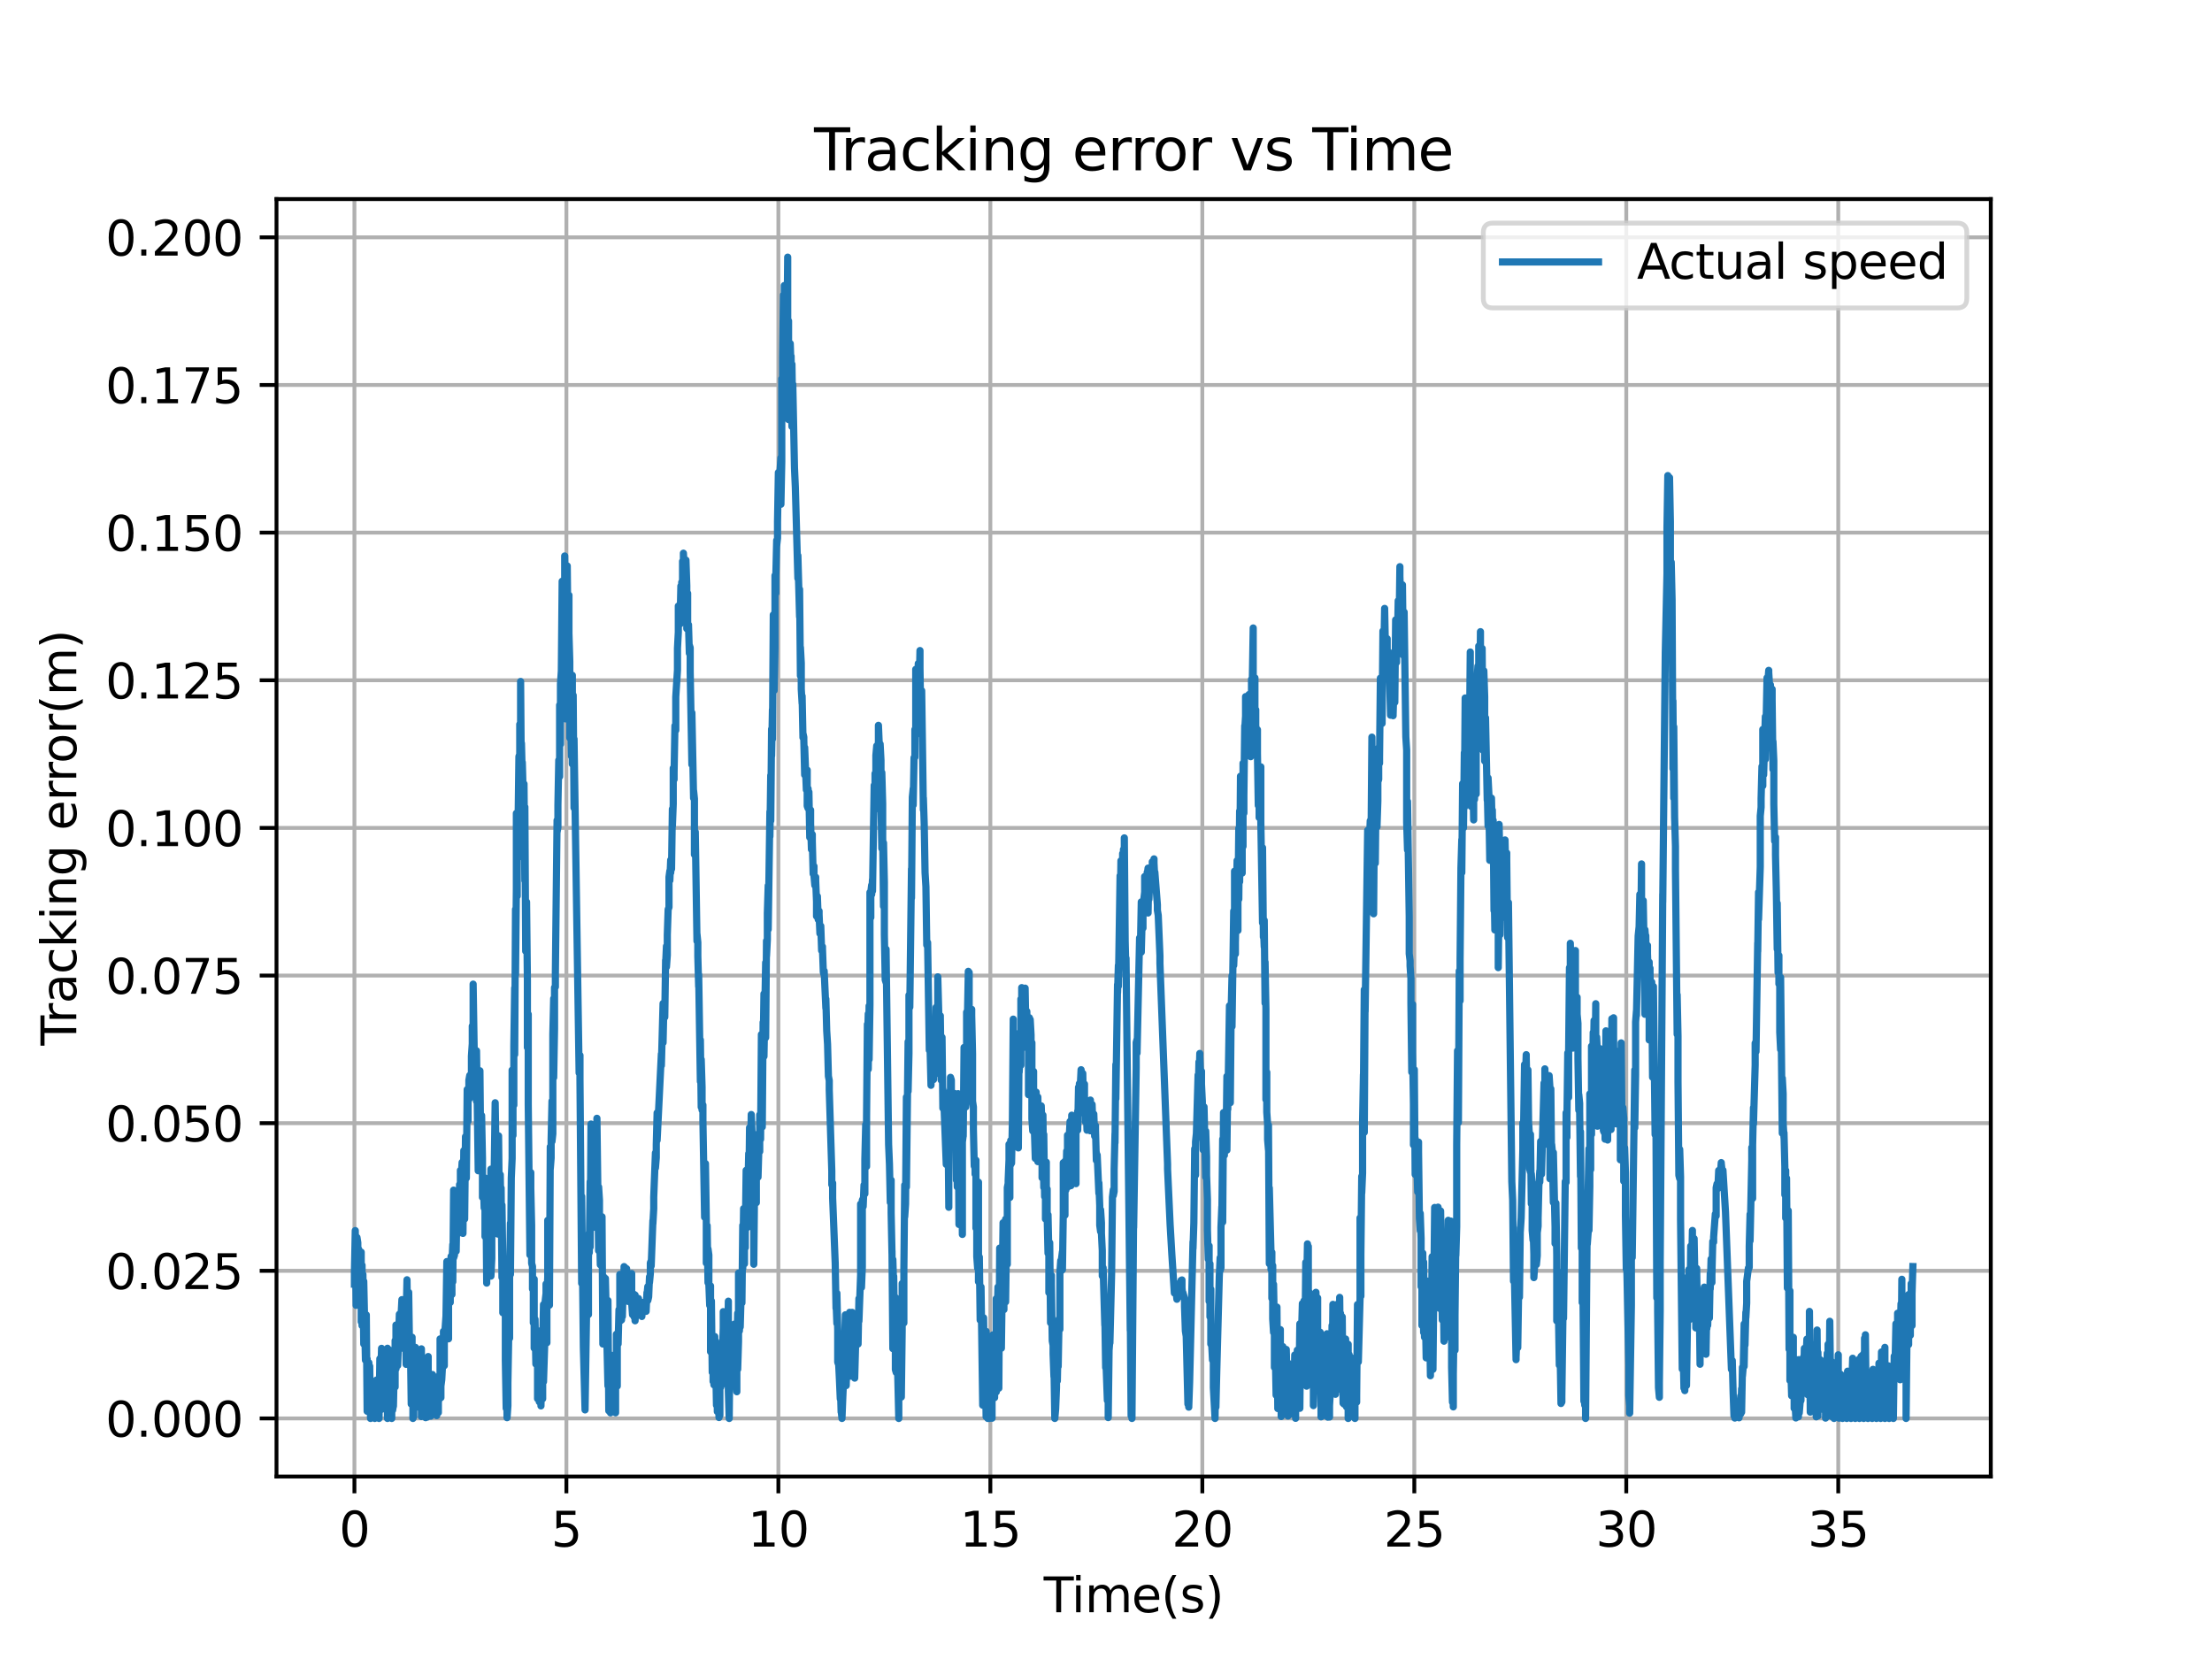 <?xml version="1.0" encoding="utf-8" standalone="no"?>
<!DOCTYPE svg PUBLIC "-//W3C//DTD SVG 1.1//EN"
  "http://www.w3.org/Graphics/SVG/1.1/DTD/svg11.dtd">
<svg xmlns:xlink="http://www.w3.org/1999/xlink" width="460.8pt" height="345.6pt" viewBox="0 0 460.8 345.6" xmlns="http://www.w3.org/2000/svg" version="1.1">
 <defs>
  <style type="text/css">*{stroke-linejoin: round; stroke-linecap: butt}</style>
 </defs>
 <g id="figure_1">
  <g id="patch_1">
   <path d="M 0 345.6 
L 460.8 345.6 
L 460.8 0 
L 0 0 
z
" style="fill: #ffffff"/>
  </g>
  <g id="axes_1">
   <g id="patch_2">
    <path d="M 57.6 307.584 
L 414.72 307.584 
L 414.72 41.472 
L 57.6 41.472 
z
" style="fill: #ffffff"/>
   </g>
   <g id="matplotlib.axis_1">
    <g id="xtick_1">
     <g id="line2d_1">
      <path d="M 73.833 307.584 
L 73.833 41.472 
" clip-path="url(#p7b74b65fb8)" style="fill: none; stroke: #b0b0b0; stroke-width: 0.8; stroke-linecap: square"/>
     </g>
     <g id="line2d_2">
      <defs>
       <path id="m91ea63129a" d="M 0 0 
L 0 3.5 
" style="stroke: #000000; stroke-width: 0.8"/>
      </defs>
      <g>
       <use xlink:href="#m91ea63129a" x="73.833" y="307.584" style="stroke: #000000; stroke-width: 0.8"/>
      </g>
     </g>
     <g id="text_1">
      <!-- 0 -->
      <g transform="translate(70.651 322.182) scale(0.1 -0.1)">
       <defs>
        <path id="DejaVuSans-30" d="M 2034 4250 
Q 1547 4250 1301 3770 
Q 1056 3291 1056 2328 
Q 1056 1369 1301 889 
Q 1547 409 2034 409 
Q 2525 409 2770 889 
Q 3016 1369 3016 2328 
Q 3016 3291 2770 3770 
Q 2525 4250 2034 4250 
z
M 2034 4750 
Q 2819 4750 3233 4129 
Q 3647 3509 3647 2328 
Q 3647 1150 3233 529 
Q 2819 -91 2034 -91 
Q 1250 -91 836 529 
Q 422 1150 422 2328 
Q 422 3509 836 4129 
Q 1250 4750 2034 4750 
z
" transform="scale(0.016)"/>
       </defs>
       <use xlink:href="#DejaVuSans-30"/>
      </g>
     </g>
    </g>
    <g id="xtick_2">
     <g id="line2d_3">
      <path d="M 117.991 307.584 
L 117.991 41.472 
" clip-path="url(#p7b74b65fb8)" style="fill: none; stroke: #b0b0b0; stroke-width: 0.8; stroke-linecap: square"/>
     </g>
     <g id="line2d_4">
      <g>
       <use xlink:href="#m91ea63129a" x="117.991" y="307.584" style="stroke: #000000; stroke-width: 0.8"/>
      </g>
     </g>
     <g id="text_2">
      <!-- 5 -->
      <g transform="translate(114.81 322.182) scale(0.1 -0.1)">
       <defs>
        <path id="DejaVuSans-35" d="M 691 4666 
L 3169 4666 
L 3169 4134 
L 1269 4134 
L 1269 2991 
Q 1406 3038 1543 3061 
Q 1681 3084 1819 3084 
Q 2600 3084 3056 2656 
Q 3513 2228 3513 1497 
Q 3513 744 3044 326 
Q 2575 -91 1722 -91 
Q 1428 -91 1123 -41 
Q 819 9 494 109 
L 494 744 
Q 775 591 1075 516 
Q 1375 441 1709 441 
Q 2250 441 2565 725 
Q 2881 1009 2881 1497 
Q 2881 1984 2565 2268 
Q 2250 2553 1709 2553 
Q 1456 2553 1204 2497 
Q 953 2441 691 2322 
L 691 4666 
z
" transform="scale(0.016)"/>
       </defs>
       <use xlink:href="#DejaVuSans-35"/>
      </g>
     </g>
    </g>
    <g id="xtick_3">
     <g id="line2d_5">
      <path d="M 162.15 307.584 
L 162.15 41.472 
" clip-path="url(#p7b74b65fb8)" style="fill: none; stroke: #b0b0b0; stroke-width: 0.8; stroke-linecap: square"/>
     </g>
     <g id="line2d_6">
      <g>
       <use xlink:href="#m91ea63129a" x="162.15" y="307.584" style="stroke: #000000; stroke-width: 0.8"/>
      </g>
     </g>
     <g id="text_3">
      <!-- 10 -->
      <g transform="translate(155.788 322.182) scale(0.1 -0.1)">
       <defs>
        <path id="DejaVuSans-31" d="M 794 531 
L 1825 531 
L 1825 4091 
L 703 3866 
L 703 4441 
L 1819 4666 
L 2450 4666 
L 2450 531 
L 3481 531 
L 3481 0 
L 794 0 
L 794 531 
z
" transform="scale(0.016)"/>
       </defs>
       <use xlink:href="#DejaVuSans-31"/>
       <use xlink:href="#DejaVuSans-30" x="63.623"/>
      </g>
     </g>
    </g>
    <g id="xtick_4">
     <g id="line2d_7">
      <path d="M 206.309 307.584 
L 206.309 41.472 
" clip-path="url(#p7b74b65fb8)" style="fill: none; stroke: #b0b0b0; stroke-width: 0.8; stroke-linecap: square"/>
     </g>
     <g id="line2d_8">
      <g>
       <use xlink:href="#m91ea63129a" x="206.309" y="307.584" style="stroke: #000000; stroke-width: 0.8"/>
      </g>
     </g>
     <g id="text_4">
      <!-- 15 -->
      <g transform="translate(199.946 322.182) scale(0.1 -0.1)">
       <use xlink:href="#DejaVuSans-31"/>
       <use xlink:href="#DejaVuSans-35" x="63.623"/>
      </g>
     </g>
    </g>
    <g id="xtick_5">
     <g id="line2d_9">
      <path d="M 250.467 307.584 
L 250.467 41.472 
" clip-path="url(#p7b74b65fb8)" style="fill: none; stroke: #b0b0b0; stroke-width: 0.8; stroke-linecap: square"/>
     </g>
     <g id="line2d_10">
      <g>
       <use xlink:href="#m91ea63129a" x="250.467" y="307.584" style="stroke: #000000; stroke-width: 0.8"/>
      </g>
     </g>
     <g id="text_5">
      <!-- 20 -->
      <g transform="translate(244.105 322.182) scale(0.1 -0.1)">
       <defs>
        <path id="DejaVuSans-32" d="M 1228 531 
L 3431 531 
L 3431 0 
L 469 0 
L 469 531 
Q 828 903 1448 1529 
Q 2069 2156 2228 2338 
Q 2531 2678 2651 2914 
Q 2772 3150 2772 3378 
Q 2772 3750 2511 3984 
Q 2250 4219 1831 4219 
Q 1534 4219 1204 4116 
Q 875 4013 500 3803 
L 500 4441 
Q 881 4594 1212 4672 
Q 1544 4750 1819 4750 
Q 2544 4750 2975 4387 
Q 3406 4025 3406 3419 
Q 3406 3131 3298 2873 
Q 3191 2616 2906 2266 
Q 2828 2175 2409 1742 
Q 1991 1309 1228 531 
z
" transform="scale(0.016)"/>
       </defs>
       <use xlink:href="#DejaVuSans-32"/>
       <use xlink:href="#DejaVuSans-30" x="63.623"/>
      </g>
     </g>
    </g>
    <g id="xtick_6">
     <g id="line2d_11">
      <path d="M 294.626 307.584 
L 294.626 41.472 
" clip-path="url(#p7b74b65fb8)" style="fill: none; stroke: #b0b0b0; stroke-width: 0.8; stroke-linecap: square"/>
     </g>
     <g id="line2d_12">
      <g>
       <use xlink:href="#m91ea63129a" x="294.626" y="307.584" style="stroke: #000000; stroke-width: 0.8"/>
      </g>
     </g>
     <g id="text_6">
      <!-- 25 -->
      <g transform="translate(288.264 322.182) scale(0.1 -0.1)">
       <use xlink:href="#DejaVuSans-32"/>
       <use xlink:href="#DejaVuSans-35" x="63.623"/>
      </g>
     </g>
    </g>
    <g id="xtick_7">
     <g id="line2d_13">
      <path d="M 338.785 307.584 
L 338.785 41.472 
" clip-path="url(#p7b74b65fb8)" style="fill: none; stroke: #b0b0b0; stroke-width: 0.8; stroke-linecap: square"/>
     </g>
     <g id="line2d_14">
      <g>
       <use xlink:href="#m91ea63129a" x="338.785" y="307.584" style="stroke: #000000; stroke-width: 0.8"/>
      </g>
     </g>
     <g id="text_7">
      <!-- 30 -->
      <g transform="translate(332.422 322.182) scale(0.1 -0.1)">
       <defs>
        <path id="DejaVuSans-33" d="M 2597 2516 
Q 3050 2419 3304 2112 
Q 3559 1806 3559 1356 
Q 3559 666 3084 287 
Q 2609 -91 1734 -91 
Q 1441 -91 1130 -33 
Q 819 25 488 141 
L 488 750 
Q 750 597 1062 519 
Q 1375 441 1716 441 
Q 2309 441 2620 675 
Q 2931 909 2931 1356 
Q 2931 1769 2642 2001 
Q 2353 2234 1838 2234 
L 1294 2234 
L 1294 2753 
L 1863 2753 
Q 2328 2753 2575 2939 
Q 2822 3125 2822 3475 
Q 2822 3834 2567 4026 
Q 2313 4219 1838 4219 
Q 1578 4219 1281 4162 
Q 984 4106 628 3988 
L 628 4550 
Q 988 4650 1302 4700 
Q 1616 4750 1894 4750 
Q 2613 4750 3031 4423 
Q 3450 4097 3450 3541 
Q 3450 3153 3228 2886 
Q 3006 2619 2597 2516 
z
" transform="scale(0.016)"/>
       </defs>
       <use xlink:href="#DejaVuSans-33"/>
       <use xlink:href="#DejaVuSans-30" x="63.623"/>
      </g>
     </g>
    </g>
    <g id="xtick_8">
     <g id="line2d_15">
      <path d="M 382.943 307.584 
L 382.943 41.472 
" clip-path="url(#p7b74b65fb8)" style="fill: none; stroke: #b0b0b0; stroke-width: 0.8; stroke-linecap: square"/>
     </g>
     <g id="line2d_16">
      <g>
       <use xlink:href="#m91ea63129a" x="382.943" y="307.584" style="stroke: #000000; stroke-width: 0.8"/>
      </g>
     </g>
     <g id="text_8">
      <!-- 35 -->
      <g transform="translate(376.581 322.182) scale(0.1 -0.1)">
       <use xlink:href="#DejaVuSans-33"/>
       <use xlink:href="#DejaVuSans-35" x="63.623"/>
      </g>
     </g>
    </g>
    <g id="text_9">
     <!-- Time(s) -->
     <g transform="translate(217.42 335.861) scale(0.1 -0.1)">
      <defs>
       <path id="DejaVuSans-54" d="M -19 4666 
L 3928 4666 
L 3928 4134 
L 2272 4134 
L 2272 0 
L 1638 0 
L 1638 4134 
L -19 4134 
L -19 4666 
z
" transform="scale(0.016)"/>
       <path id="DejaVuSans-69" d="M 603 3500 
L 1178 3500 
L 1178 0 
L 603 0 
L 603 3500 
z
M 603 4863 
L 1178 4863 
L 1178 4134 
L 603 4134 
L 603 4863 
z
" transform="scale(0.016)"/>
       <path id="DejaVuSans-6d" d="M 3328 2828 
Q 3544 3216 3844 3400 
Q 4144 3584 4550 3584 
Q 5097 3584 5394 3201 
Q 5691 2819 5691 2113 
L 5691 0 
L 5113 0 
L 5113 2094 
Q 5113 2597 4934 2840 
Q 4756 3084 4391 3084 
Q 3944 3084 3684 2787 
Q 3425 2491 3425 1978 
L 3425 0 
L 2847 0 
L 2847 2094 
Q 2847 2600 2669 2842 
Q 2491 3084 2119 3084 
Q 1678 3084 1418 2786 
Q 1159 2488 1159 1978 
L 1159 0 
L 581 0 
L 581 3500 
L 1159 3500 
L 1159 2956 
Q 1356 3278 1631 3431 
Q 1906 3584 2284 3584 
Q 2666 3584 2933 3390 
Q 3200 3197 3328 2828 
z
" transform="scale(0.016)"/>
       <path id="DejaVuSans-65" d="M 3597 1894 
L 3597 1613 
L 953 1613 
Q 991 1019 1311 708 
Q 1631 397 2203 397 
Q 2534 397 2845 478 
Q 3156 559 3463 722 
L 3463 178 
Q 3153 47 2828 -22 
Q 2503 -91 2169 -91 
Q 1331 -91 842 396 
Q 353 884 353 1716 
Q 353 2575 817 3079 
Q 1281 3584 2069 3584 
Q 2775 3584 3186 3129 
Q 3597 2675 3597 1894 
z
M 3022 2063 
Q 3016 2534 2758 2815 
Q 2500 3097 2075 3097 
Q 1594 3097 1305 2825 
Q 1016 2553 972 2059 
L 3022 2063 
z
" transform="scale(0.016)"/>
       <path id="DejaVuSans-28" d="M 1984 4856 
Q 1566 4138 1362 3434 
Q 1159 2731 1159 2009 
Q 1159 1288 1364 580 
Q 1569 -128 1984 -844 
L 1484 -844 
Q 1016 -109 783 600 
Q 550 1309 550 2009 
Q 550 2706 781 3412 
Q 1013 4119 1484 4856 
L 1984 4856 
z
" transform="scale(0.016)"/>
       <path id="DejaVuSans-73" d="M 2834 3397 
L 2834 2853 
Q 2591 2978 2328 3040 
Q 2066 3103 1784 3103 
Q 1356 3103 1142 2972 
Q 928 2841 928 2578 
Q 928 2378 1081 2264 
Q 1234 2150 1697 2047 
L 1894 2003 
Q 2506 1872 2764 1633 
Q 3022 1394 3022 966 
Q 3022 478 2636 193 
Q 2250 -91 1575 -91 
Q 1294 -91 989 -36 
Q 684 19 347 128 
L 347 722 
Q 666 556 975 473 
Q 1284 391 1588 391 
Q 1994 391 2212 530 
Q 2431 669 2431 922 
Q 2431 1156 2273 1281 
Q 2116 1406 1581 1522 
L 1381 1569 
Q 847 1681 609 1914 
Q 372 2147 372 2553 
Q 372 3047 722 3315 
Q 1072 3584 1716 3584 
Q 2034 3584 2315 3537 
Q 2597 3491 2834 3397 
z
" transform="scale(0.016)"/>
       <path id="DejaVuSans-29" d="M 513 4856 
L 1013 4856 
Q 1481 4119 1714 3412 
Q 1947 2706 1947 2009 
Q 1947 1309 1714 600 
Q 1481 -109 1013 -844 
L 513 -844 
Q 928 -128 1133 580 
Q 1338 1288 1338 2009 
Q 1338 2731 1133 3434 
Q 928 4138 513 4856 
z
" transform="scale(0.016)"/>
      </defs>
      <use xlink:href="#DejaVuSans-54"/>
      <use xlink:href="#DejaVuSans-69" x="57.959"/>
      <use xlink:href="#DejaVuSans-6d" x="85.742"/>
      <use xlink:href="#DejaVuSans-65" x="183.154"/>
      <use xlink:href="#DejaVuSans-28" x="244.678"/>
      <use xlink:href="#DejaVuSans-73" x="283.691"/>
      <use xlink:href="#DejaVuSans-29" x="335.791"/>
     </g>
    </g>
   </g>
   <g id="matplotlib.axis_2">
    <g id="ytick_1">
     <g id="line2d_17">
      <path d="M 57.6 295.488 
L 414.72 295.488 
" clip-path="url(#p7b74b65fb8)" style="fill: none; stroke: #b0b0b0; stroke-width: 0.8; stroke-linecap: square"/>
     </g>
     <g id="line2d_18">
      <defs>
       <path id="me59e96abdb" d="M 0 0 
L -3.5 0 
" style="stroke: #000000; stroke-width: 0.8"/>
      </defs>
      <g>
       <use xlink:href="#me59e96abdb" x="57.6" y="295.488" style="stroke: #000000; stroke-width: 0.8"/>
      </g>
     </g>
     <g id="text_10">
      <!-- 0.000 -->
      <g transform="translate(21.972 299.287) scale(0.1 -0.1)">
       <defs>
        <path id="DejaVuSans-2e" d="M 684 794 
L 1344 794 
L 1344 0 
L 684 0 
L 684 794 
z
" transform="scale(0.016)"/>
       </defs>
       <use xlink:href="#DejaVuSans-30"/>
       <use xlink:href="#DejaVuSans-2e" x="63.623"/>
       <use xlink:href="#DejaVuSans-30" x="95.41"/>
       <use xlink:href="#DejaVuSans-30" x="159.033"/>
       <use xlink:href="#DejaVuSans-30" x="222.656"/>
      </g>
     </g>
    </g>
    <g id="ytick_2">
     <g id="line2d_19">
      <path d="M 57.6 264.732 
L 414.72 264.732 
" clip-path="url(#p7b74b65fb8)" style="fill: none; stroke: #b0b0b0; stroke-width: 0.8; stroke-linecap: square"/>
     </g>
     <g id="line2d_20">
      <g>
       <use xlink:href="#me59e96abdb" x="57.6" y="264.732" style="stroke: #000000; stroke-width: 0.8"/>
      </g>
     </g>
     <g id="text_11">
      <!-- 0.025 -->
      <g transform="translate(21.972 268.531) scale(0.1 -0.1)">
       <use xlink:href="#DejaVuSans-30"/>
       <use xlink:href="#DejaVuSans-2e" x="63.623"/>
       <use xlink:href="#DejaVuSans-30" x="95.41"/>
       <use xlink:href="#DejaVuSans-32" x="159.033"/>
       <use xlink:href="#DejaVuSans-35" x="222.656"/>
      </g>
     </g>
    </g>
    <g id="ytick_3">
     <g id="line2d_21">
      <path d="M 57.6 233.976 
L 414.72 233.976 
" clip-path="url(#p7b74b65fb8)" style="fill: none; stroke: #b0b0b0; stroke-width: 0.8; stroke-linecap: square"/>
     </g>
     <g id="line2d_22">
      <g>
       <use xlink:href="#me59e96abdb" x="57.6" y="233.976" style="stroke: #000000; stroke-width: 0.8"/>
      </g>
     </g>
     <g id="text_12">
      <!-- 0.050 -->
      <g transform="translate(21.972 237.776) scale(0.1 -0.1)">
       <use xlink:href="#DejaVuSans-30"/>
       <use xlink:href="#DejaVuSans-2e" x="63.623"/>
       <use xlink:href="#DejaVuSans-30" x="95.41"/>
       <use xlink:href="#DejaVuSans-35" x="159.033"/>
       <use xlink:href="#DejaVuSans-30" x="222.656"/>
      </g>
     </g>
    </g>
    <g id="ytick_4">
     <g id="line2d_23">
      <path d="M 57.6 203.221 
L 414.72 203.221 
" clip-path="url(#p7b74b65fb8)" style="fill: none; stroke: #b0b0b0; stroke-width: 0.8; stroke-linecap: square"/>
     </g>
     <g id="line2d_24">
      <g>
       <use xlink:href="#me59e96abdb" x="57.6" y="203.221" style="stroke: #000000; stroke-width: 0.8"/>
      </g>
     </g>
     <g id="text_13">
      <!-- 0.075 -->
      <g transform="translate(21.972 207.02) scale(0.1 -0.1)">
       <defs>
        <path id="DejaVuSans-37" d="M 525 4666 
L 3525 4666 
L 3525 4397 
L 1831 0 
L 1172 0 
L 2766 4134 
L 525 4134 
L 525 4666 
z
" transform="scale(0.016)"/>
       </defs>
       <use xlink:href="#DejaVuSans-30"/>
       <use xlink:href="#DejaVuSans-2e" x="63.623"/>
       <use xlink:href="#DejaVuSans-30" x="95.41"/>
       <use xlink:href="#DejaVuSans-37" x="159.033"/>
       <use xlink:href="#DejaVuSans-35" x="222.656"/>
      </g>
     </g>
    </g>
    <g id="ytick_5">
     <g id="line2d_25">
      <path d="M 57.6 172.465 
L 414.72 172.465 
" clip-path="url(#p7b74b65fb8)" style="fill: none; stroke: #b0b0b0; stroke-width: 0.8; stroke-linecap: square"/>
     </g>
     <g id="line2d_26">
      <g>
       <use xlink:href="#me59e96abdb" x="57.6" y="172.465" style="stroke: #000000; stroke-width: 0.8"/>
      </g>
     </g>
     <g id="text_14">
      <!-- 0.100 -->
      <g transform="translate(21.972 176.264) scale(0.1 -0.1)">
       <use xlink:href="#DejaVuSans-30"/>
       <use xlink:href="#DejaVuSans-2e" x="63.623"/>
       <use xlink:href="#DejaVuSans-31" x="95.41"/>
       <use xlink:href="#DejaVuSans-30" x="159.033"/>
       <use xlink:href="#DejaVuSans-30" x="222.656"/>
      </g>
     </g>
    </g>
    <g id="ytick_6">
     <g id="line2d_27">
      <path d="M 57.6 141.709 
L 414.72 141.709 
" clip-path="url(#p7b74b65fb8)" style="fill: none; stroke: #b0b0b0; stroke-width: 0.8; stroke-linecap: square"/>
     </g>
     <g id="line2d_28">
      <g>
       <use xlink:href="#me59e96abdb" x="57.6" y="141.709" style="stroke: #000000; stroke-width: 0.8"/>
      </g>
     </g>
     <g id="text_15">
      <!-- 0.125 -->
      <g transform="translate(21.972 145.508) scale(0.1 -0.1)">
       <use xlink:href="#DejaVuSans-30"/>
       <use xlink:href="#DejaVuSans-2e" x="63.623"/>
       <use xlink:href="#DejaVuSans-31" x="95.41"/>
       <use xlink:href="#DejaVuSans-32" x="159.033"/>
       <use xlink:href="#DejaVuSans-35" x="222.656"/>
      </g>
     </g>
    </g>
    <g id="ytick_7">
     <g id="line2d_29">
      <path d="M 57.6 110.953 
L 414.72 110.953 
" clip-path="url(#p7b74b65fb8)" style="fill: none; stroke: #b0b0b0; stroke-width: 0.8; stroke-linecap: square"/>
     </g>
     <g id="line2d_30">
      <g>
       <use xlink:href="#me59e96abdb" x="57.6" y="110.953" style="stroke: #000000; stroke-width: 0.8"/>
      </g>
     </g>
     <g id="text_16">
      <!-- 0.150 -->
      <g transform="translate(21.972 114.753) scale(0.1 -0.1)">
       <use xlink:href="#DejaVuSans-30"/>
       <use xlink:href="#DejaVuSans-2e" x="63.623"/>
       <use xlink:href="#DejaVuSans-31" x="95.41"/>
       <use xlink:href="#DejaVuSans-35" x="159.033"/>
       <use xlink:href="#DejaVuSans-30" x="222.656"/>
      </g>
     </g>
    </g>
    <g id="ytick_8">
     <g id="line2d_31">
      <path d="M 57.6 80.198 
L 414.72 80.198 
" clip-path="url(#p7b74b65fb8)" style="fill: none; stroke: #b0b0b0; stroke-width: 0.8; stroke-linecap: square"/>
     </g>
     <g id="line2d_32">
      <g>
       <use xlink:href="#me59e96abdb" x="57.6" y="80.198" style="stroke: #000000; stroke-width: 0.8"/>
      </g>
     </g>
     <g id="text_17">
      <!-- 0.175 -->
      <g transform="translate(21.972 83.997) scale(0.1 -0.1)">
       <use xlink:href="#DejaVuSans-30"/>
       <use xlink:href="#DejaVuSans-2e" x="63.623"/>
       <use xlink:href="#DejaVuSans-31" x="95.41"/>
       <use xlink:href="#DejaVuSans-37" x="159.033"/>
       <use xlink:href="#DejaVuSans-35" x="222.656"/>
      </g>
     </g>
    </g>
    <g id="ytick_9">
     <g id="line2d_33">
      <path d="M 57.6 49.442 
L 414.72 49.442 
" clip-path="url(#p7b74b65fb8)" style="fill: none; stroke: #b0b0b0; stroke-width: 0.8; stroke-linecap: square"/>
     </g>
     <g id="line2d_34">
      <g>
       <use xlink:href="#me59e96abdb" x="57.6" y="49.442" style="stroke: #000000; stroke-width: 0.8"/>
      </g>
     </g>
     <g id="text_18">
      <!-- 0.200 -->
      <g transform="translate(21.972 53.241) scale(0.1 -0.1)">
       <use xlink:href="#DejaVuSans-30"/>
       <use xlink:href="#DejaVuSans-2e" x="63.623"/>
       <use xlink:href="#DejaVuSans-32" x="95.41"/>
       <use xlink:href="#DejaVuSans-30" x="159.033"/>
       <use xlink:href="#DejaVuSans-30" x="222.656"/>
      </g>
     </g>
    </g>
    <g id="text_19">
     <!-- Tracking error(m) -->
     <g transform="translate(15.892 217.804) rotate(-90) scale(0.1 -0.1)">
      <defs>
       <path id="DejaVuSans-72" d="M 2631 2963 
Q 2534 3019 2420 3045 
Q 2306 3072 2169 3072 
Q 1681 3072 1420 2755 
Q 1159 2438 1159 1844 
L 1159 0 
L 581 0 
L 581 3500 
L 1159 3500 
L 1159 2956 
Q 1341 3275 1631 3429 
Q 1922 3584 2338 3584 
Q 2397 3584 2469 3576 
Q 2541 3569 2628 3553 
L 2631 2963 
z
" transform="scale(0.016)"/>
       <path id="DejaVuSans-61" d="M 2194 1759 
Q 1497 1759 1228 1600 
Q 959 1441 959 1056 
Q 959 750 1161 570 
Q 1363 391 1709 391 
Q 2188 391 2477 730 
Q 2766 1069 2766 1631 
L 2766 1759 
L 2194 1759 
z
M 3341 1997 
L 3341 0 
L 2766 0 
L 2766 531 
Q 2569 213 2275 61 
Q 1981 -91 1556 -91 
Q 1019 -91 701 211 
Q 384 513 384 1019 
Q 384 1609 779 1909 
Q 1175 2209 1959 2209 
L 2766 2209 
L 2766 2266 
Q 2766 2663 2505 2880 
Q 2244 3097 1772 3097 
Q 1472 3097 1187 3025 
Q 903 2953 641 2809 
L 641 3341 
Q 956 3463 1253 3523 
Q 1550 3584 1831 3584 
Q 2591 3584 2966 3190 
Q 3341 2797 3341 1997 
z
" transform="scale(0.016)"/>
       <path id="DejaVuSans-63" d="M 3122 3366 
L 3122 2828 
Q 2878 2963 2633 3030 
Q 2388 3097 2138 3097 
Q 1578 3097 1268 2742 
Q 959 2388 959 1747 
Q 959 1106 1268 751 
Q 1578 397 2138 397 
Q 2388 397 2633 464 
Q 2878 531 3122 666 
L 3122 134 
Q 2881 22 2623 -34 
Q 2366 -91 2075 -91 
Q 1284 -91 818 406 
Q 353 903 353 1747 
Q 353 2603 823 3093 
Q 1294 3584 2113 3584 
Q 2378 3584 2631 3529 
Q 2884 3475 3122 3366 
z
" transform="scale(0.016)"/>
       <path id="DejaVuSans-6b" d="M 581 4863 
L 1159 4863 
L 1159 1991 
L 2875 3500 
L 3609 3500 
L 1753 1863 
L 3688 0 
L 2938 0 
L 1159 1709 
L 1159 0 
L 581 0 
L 581 4863 
z
" transform="scale(0.016)"/>
       <path id="DejaVuSans-6e" d="M 3513 2113 
L 3513 0 
L 2938 0 
L 2938 2094 
Q 2938 2591 2744 2837 
Q 2550 3084 2163 3084 
Q 1697 3084 1428 2787 
Q 1159 2491 1159 1978 
L 1159 0 
L 581 0 
L 581 3500 
L 1159 3500 
L 1159 2956 
Q 1366 3272 1645 3428 
Q 1925 3584 2291 3584 
Q 2894 3584 3203 3211 
Q 3513 2838 3513 2113 
z
" transform="scale(0.016)"/>
       <path id="DejaVuSans-67" d="M 2906 1791 
Q 2906 2416 2648 2759 
Q 2391 3103 1925 3103 
Q 1463 3103 1205 2759 
Q 947 2416 947 1791 
Q 947 1169 1205 825 
Q 1463 481 1925 481 
Q 2391 481 2648 825 
Q 2906 1169 2906 1791 
z
M 3481 434 
Q 3481 -459 3084 -895 
Q 2688 -1331 1869 -1331 
Q 1566 -1331 1297 -1286 
Q 1028 -1241 775 -1147 
L 775 -588 
Q 1028 -725 1275 -790 
Q 1522 -856 1778 -856 
Q 2344 -856 2625 -561 
Q 2906 -266 2906 331 
L 2906 616 
Q 2728 306 2450 153 
Q 2172 0 1784 0 
Q 1141 0 747 490 
Q 353 981 353 1791 
Q 353 2603 747 3093 
Q 1141 3584 1784 3584 
Q 2172 3584 2450 3431 
Q 2728 3278 2906 2969 
L 2906 3500 
L 3481 3500 
L 3481 434 
z
" transform="scale(0.016)"/>
       <path id="DejaVuSans-20" transform="scale(0.016)"/>
       <path id="DejaVuSans-6f" d="M 1959 3097 
Q 1497 3097 1228 2736 
Q 959 2375 959 1747 
Q 959 1119 1226 758 
Q 1494 397 1959 397 
Q 2419 397 2687 759 
Q 2956 1122 2956 1747 
Q 2956 2369 2687 2733 
Q 2419 3097 1959 3097 
z
M 1959 3584 
Q 2709 3584 3137 3096 
Q 3566 2609 3566 1747 
Q 3566 888 3137 398 
Q 2709 -91 1959 -91 
Q 1206 -91 779 398 
Q 353 888 353 1747 
Q 353 2609 779 3096 
Q 1206 3584 1959 3584 
z
" transform="scale(0.016)"/>
      </defs>
      <use xlink:href="#DejaVuSans-54"/>
      <use xlink:href="#DejaVuSans-72" x="46.334"/>
      <use xlink:href="#DejaVuSans-61" x="87.447"/>
      <use xlink:href="#DejaVuSans-63" x="148.727"/>
      <use xlink:href="#DejaVuSans-6b" x="203.707"/>
      <use xlink:href="#DejaVuSans-69" x="261.617"/>
      <use xlink:href="#DejaVuSans-6e" x="289.4"/>
      <use xlink:href="#DejaVuSans-67" x="352.779"/>
      <use xlink:href="#DejaVuSans-20" x="416.256"/>
      <use xlink:href="#DejaVuSans-65" x="448.043"/>
      <use xlink:href="#DejaVuSans-72" x="509.566"/>
      <use xlink:href="#DejaVuSans-72" x="548.93"/>
      <use xlink:href="#DejaVuSans-6f" x="587.793"/>
      <use xlink:href="#DejaVuSans-72" x="648.975"/>
      <use xlink:href="#DejaVuSans-28" x="690.088"/>
      <use xlink:href="#DejaVuSans-6d" x="729.102"/>
      <use xlink:href="#DejaVuSans-29" x="826.514"/>
     </g>
    </g>
   </g>
   <g id="line2d_35">
    <path d="M 73.833 267.509 
L 73.833 265.01 
L 74.009 256.354 
L 74.186 271.927 
L 74.363 257.774 
L 74.539 258.878 
L 74.539 261.621 
L 74.716 264.585 
L 74.716 260.219 
L 74.893 267.257 
L 74.893 261.911 
L 75.069 263.794 
L 75.069 267.8 
L 75.246 260.843 
L 75.246 275.354 
L 75.422 263.564 
L 75.422 276.15 
L 75.599 265.474 
L 75.776 279.982 
L 75.776 266.912 
L 76.129 283.348 
L 76.129 280.122 
L 76.306 282.051 
L 76.306 273.915 
L 76.482 293.991 
L 76.482 283.07 
L 76.659 291.477 
L 76.659 285.166 
L 76.836 290.983 
L 76.836 283.873 
L 77.012 294.253 
L 77.012 284.602 
L 77.189 295.488 
L 77.189 295.488 
L 77.365 293.913 
L 77.542 288.119 
L 77.719 290.343 
L 77.719 293.128 
L 77.895 287.961 
L 77.895 294.206 
L 78.072 295.488 
L 78.072 295.488 
L 78.249 289.391 
L 78.249 291.1 
L 78.425 293.229 
L 78.425 287.493 
L 78.602 288.131 
L 78.602 292.019 
L 78.778 287.728 
L 78.778 291.22 
L 78.955 295.488 
L 78.955 295.488 
L 79.132 283.044 
L 79.132 285.919 
L 79.308 285.54 
L 79.308 287.18 
L 79.485 280.886 
L 79.485 293.603 
L 79.662 292.908 
L 79.662 288.391 
L 79.838 285.951 
L 79.838 283.001 
L 80.015 284.742 
L 80.015 288.648 
L 80.192 285.998 
L 80.192 292.448 
L 80.545 286.169 
L 80.545 291.347 
L 80.721 280.867 
L 80.721 295.488 
L 81.075 281.203 
L 81.075 293.271 
L 81.251 292.519 
L 81.251 285.356 
L 81.428 288.61 
L 81.428 287.583 
L 81.605 295.488 
L 81.605 281.529 
L 81.781 287.269 
L 81.781 293.787 
L 81.958 292.757 
L 81.958 292.937 
L 82.135 284.474 
L 82.135 289.037 
L 82.311 288.938 
L 82.311 279.261 
L 82.488 285.163 
L 82.488 276.027 
L 82.664 282.008 
L 82.841 280.639 
L 82.841 284.463 
L 83.194 273.772 
L 83.194 276.081 
L 83.371 277.669 
L 83.371 275.713 
L 83.548 276.081 
L 83.548 274.096 
L 83.724 270.738 
L 83.724 276.306 
L 83.901 273.48 
L 83.901 273.565 
L 84.078 274.864 
L 84.078 280.922 
L 84.254 270.915 
L 84.254 279.52 
L 84.431 278.255 
L 84.431 270.995 
L 84.607 284.225 
L 84.607 274.509 
L 84.784 266.602 
L 84.961 280.209 
L 85.137 278.754 
L 85.137 269.213 
L 85.314 281.19 
L 85.314 280.389 
L 85.491 281.589 
L 85.491 279.646 
L 85.667 292.495 
L 85.667 285.791 
L 85.844 278.567 
L 85.844 282.305 
L 86.021 283.578 
L 86.021 295.488 
L 86.197 295.045 
L 86.197 283.989 
L 86.374 288.119 
L 86.374 287.697 
L 86.55 288.545 
L 86.55 280.688 
L 86.727 291.712 
L 86.904 289.844 
L 86.904 290.522 
L 87.08 292.284 
L 87.08 291.961 
L 87.257 288.835 
L 87.257 293.154 
L 87.434 289.953 
L 87.434 286.767 
L 87.61 287.869 
L 87.61 290.282 
L 87.787 280.991 
L 87.787 295.091 
L 87.964 290.98 
L 87.964 286.976 
L 88.14 293.479 
L 88.14 285.043 
L 88.493 291.701 
L 88.493 288.18 
L 88.67 286.63 
L 88.67 295.322 
L 88.847 292.61 
L 88.847 289.614 
L 89.023 295.196 
L 89.023 292.928 
L 89.2 282.59 
L 89.2 289.71 
L 89.377 292.47 
L 89.377 289.696 
L 89.553 289.929 
L 89.553 293.128 
L 89.73 295.012 
L 89.73 292.073 
L 89.906 288.521 
L 89.906 292.439 
L 90.083 294.615 
L 90.083 286.33 
L 90.26 289.595 
L 90.436 287.804 
L 90.613 294.562 
L 90.79 292.149 
L 90.966 294.896 
L 90.966 286.864 
L 91.143 293.665 
L 91.143 293.158 
L 91.32 294.266 
L 91.32 292.133 
L 91.496 290.702 
L 91.496 286.561 
L 91.673 289.727 
L 91.673 278.925 
L 91.849 291.158 
L 91.849 288.744 
L 92.026 287.413 
L 92.379 280.654 
L 92.379 277.343 
L 92.556 284.496 
L 92.556 279.154 
L 92.909 274.145 
L 93.086 262.801 
L 93.086 276.492 
L 93.263 269.031 
L 93.263 274.52 
L 93.439 278.904 
L 93.439 266.966 
L 93.616 269.043 
L 93.616 265.969 
L 93.792 271.325 
L 93.792 268.781 
L 93.969 261.724 
L 93.969 268.611 
L 94.146 269.669 
L 94.146 263.097 
L 94.322 259.248 
L 94.322 267.013 
L 94.499 247.926 
L 94.499 262.028 
L 94.676 261.487 
L 94.676 253.809 
L 94.852 260.397 
L 94.852 253.84 
L 95.029 249.102 
L 95.029 260.645 
L 95.206 250.753 
L 95.206 250.895 
L 95.382 251.196 
L 95.382 248.215 
L 95.559 256.885 
L 95.559 252.074 
L 95.735 250.195 
L 95.735 246.757 
L 95.912 246.57 
L 95.912 243.804 
L 96.089 254.92 
L 96.089 245.041 
L 96.265 242.151 
L 96.265 244.907 
L 96.442 241.948 
L 96.442 256.939 
L 96.619 239.69 
L 96.795 242.336 
L 96.795 253.942 
L 96.972 236.774 
L 96.972 239.648 
L 97.149 238.531 
L 97.149 245.421 
L 97.325 226.96 
L 97.502 233.558 
L 97.502 228.402 
L 97.678 229.026 
L 97.678 225.025 
L 97.855 224.024 
L 98.032 228.605 
L 98.032 226.332 
L 98.208 224.789 
L 98.208 220.033 
L 98.385 217.402 
L 98.385 213.739 
L 98.562 221.732 
L 98.562 205.012 
L 98.915 227.31 
L 98.915 218.773 
L 99.268 229.421 
L 99.268 218.896 
L 99.621 243.891 
L 99.621 223.392 
L 99.798 238.901 
L 99.798 234.743 
L 99.975 223.062 
L 100.151 240.721 
L 100.151 237.554 
L 100.328 235.192 
L 100.328 232.383 
L 100.505 241.236 
L 100.505 249.42 
L 100.681 248.64 
L 100.681 245.156 
L 100.858 251.624 
L 101.034 245.403 
L 101.034 257.59 
L 101.211 246.257 
L 101.388 267.296 
L 101.388 248.672 
L 101.564 246.727 
L 101.564 254.419 
L 101.741 260.268 
L 101.741 246.852 
L 101.918 251.822 
L 101.918 246.722 
L 102.094 264 
L 102.271 243.555 
L 102.271 265.838 
L 102.448 262.172 
L 102.448 252.49 
L 102.624 253.655 
L 102.624 257.168 
L 102.977 242.268 
L 103.154 229.724 
L 103.331 240.493 
L 103.331 250.112 
L 103.507 239.286 
L 103.507 247.21 
L 103.684 257.078 
L 103.684 241.895 
L 103.861 239.994 
L 103.861 236.614 
L 104.037 253.194 
L 104.037 248.708 
L 104.214 255.394 
L 104.214 244.7 
L 104.391 256.274 
L 104.391 247.482 
L 104.567 266.122 
L 104.567 251.016 
L 104.744 262.684 
L 104.744 273.472 
L 104.92 270.72 
L 104.92 271.174 
L 105.097 266.06 
L 105.097 270.871 
L 105.274 267.811 
L 105.274 283.399 
L 105.45 293.381 
L 105.45 278.948 
L 105.627 295.323 
L 105.804 292.845 
L 105.804 288.131 
L 105.98 277.882 
L 105.98 270.529 
L 106.157 278.781 
L 106.157 266.381 
L 106.334 254.781 
L 106.334 265.479 
L 106.51 245.419 
L 106.687 241.334 
L 106.687 222.918 
L 106.863 236.523 
L 106.863 223.428 
L 107.04 230.216 
L 107.04 217.907 
L 107.217 205.808 
L 107.217 219.675 
L 107.393 189.421 
L 107.393 203.061 
L 107.57 185.05 
L 107.57 169.424 
L 107.747 186.674 
L 107.747 172.374 
L 107.923 178.727 
L 107.923 171.639 
L 108.1 157.569 
L 108.276 157.168 
L 108.276 150.881 
L 108.453 150.861 
L 108.453 141.966 
L 108.63 165.459 
L 108.63 154.843 
L 108.806 161.864 
L 108.806 158.799 
L 109.16 171.477 
L 109.16 163.301 
L 109.336 183.478 
L 109.336 168.105 
L 109.513 198.147 
L 109.513 190.018 
L 109.69 196.458 
L 109.69 187.892 
L 109.866 204.309 
L 109.866 218.211 
L 110.043 211.289 
L 110.043 230.078 
L 110.219 245.923 
L 110.396 261.417 
L 110.396 255.953 
L 110.573 244.256 
L 110.573 247.521 
L 110.749 255.325 
L 110.749 263.16 
L 110.926 263.814 
L 110.926 268.514 
L 111.103 268.817 
L 111.103 275.567 
L 111.279 266.456 
L 111.279 280.836 
L 111.456 274.824 
L 111.633 284.16 
L 111.633 282.782 
L 111.809 281.308 
L 111.809 280.181 
L 111.986 279.013 
L 111.986 291.38 
L 112.162 289.797 
L 112.162 290.763 
L 112.339 292.01 
L 112.339 289.133 
L 112.516 283.421 
L 112.516 277.245 
L 112.692 292.873 
L 112.692 292.775 
L 112.869 284.415 
L 112.869 286.906 
L 113.046 291.396 
L 113.046 280.014 
L 113.222 271.759 
L 113.222 287.84 
L 113.576 276.764 
L 113.576 270.981 
L 113.752 269.446 
L 113.752 267.478 
L 113.929 279.721 
L 113.929 270.019 
L 114.105 266.01 
L 114.105 254.216 
L 114.282 260.06 
L 114.282 258.422 
L 114.459 271.896 
L 114.459 271.334 
L 114.635 238.886 
L 114.635 243.458 
L 114.812 241.225 
L 114.812 237.339 
L 114.989 229.373 
L 114.989 237.782 
L 115.165 236.191 
L 115.165 215.445 
L 115.342 208.02 
L 115.342 224.469 
L 115.519 214.288 
L 115.519 205.713 
L 115.695 205.602 
L 115.695 202.531 
L 116.048 170.884 
L 116.048 173.326 
L 116.225 172.35 
L 116.225 167.714 
L 116.402 158.358 
L 116.402 158.459 
L 116.578 161.777 
L 116.578 146.876 
L 116.755 155.063 
L 116.755 142.494 
L 116.932 139.865 
L 116.932 140.384 
L 117.108 121.084 
L 117.108 141.035 
L 117.285 122.915 
L 117.285 124.787 
L 117.461 128.44 
L 117.461 135.057 
L 117.638 132.754 
L 117.638 115.818 
L 117.815 129.729 
L 117.815 149.755 
L 117.991 118.806 
L 117.991 138.479 
L 118.168 138.932 
L 118.168 117.892 
L 118.345 135.321 
L 118.521 123.985 
L 118.521 131.909 
L 118.698 137.835 
L 118.698 153.716 
L 118.875 149.146 
L 119.051 157.557 
L 119.051 155.901 
L 119.228 140.67 
L 119.228 159.164 
L 119.404 156.18 
L 119.404 144.835 
L 119.581 168.296 
L 119.581 153.935 
L 120.641 223.508 
L 120.641 219.925 
L 120.818 219.844 
L 120.818 224.956 
L 121.171 267.345 
L 121.171 249.219 
L 121.524 280.691 
L 121.877 293.707 
L 122.231 270.77 
L 122.231 272.966 
L 122.407 264.72 
L 122.407 266.899 
L 122.584 273.849 
L 122.584 262.06 
L 122.761 256.755 
L 122.761 260.948 
L 122.937 246.15 
L 122.937 259.801 
L 123.114 234.161 
L 123.114 247.424 
L 123.467 241.595 
L 123.467 244.935 
L 123.644 255.672 
L 123.644 239.055 
L 123.82 251.737 
L 123.82 249.588 
L 123.997 249.244 
L 123.997 244.689 
L 124.174 254.262 
L 124.174 243.304 
L 124.35 252.713 
L 124.35 232.96 
L 124.704 260.536 
L 124.704 247.263 
L 124.88 250.037 
L 124.88 255.894 
L 125.057 263.476 
L 125.057 257.478 
L 125.233 257.193 
L 125.233 261.553 
L 125.41 263.86 
L 125.41 253.472 
L 125.587 279.985 
L 125.587 278.321 
L 125.763 265.982 
L 125.763 275.606 
L 125.94 276.809 
L 125.94 267.558 
L 126.117 266.811 
L 126.117 266.323 
L 126.646 288.707 
L 126.646 270.922 
L 126.823 293.89 
L 126.823 290.646 
L 127 284.634 
L 127 286.296 
L 127.176 288.36 
L 127.176 294.321 
L 127.353 284.823 
L 127.353 293.897 
L 127.53 288.657 
L 127.53 282.348 
L 127.706 293.784 
L 127.706 286.194 
L 127.883 286.067 
L 127.883 287.878 
L 128.06 291.031 
L 128.06 287.728 
L 128.236 294.308 
L 128.236 282.396 
L 128.413 285.804 
L 128.413 277.929 
L 128.589 288.75 
L 128.589 279.725 
L 128.766 279.965 
L 128.766 279.933 
L 128.943 272.828 
L 129.119 274.616 
L 129.119 265.479 
L 129.296 275.113 
L 129.296 273.018 
L 129.473 268.097 
L 129.473 274.976 
L 129.649 266.552 
L 129.649 274.265 
L 129.826 267.821 
L 129.826 270.258 
L 130.003 270.519 
L 130.003 263.854 
L 130.179 264.029 
L 130.179 267.668 
L 130.356 266.062 
L 130.356 267.126 
L 130.532 264.292 
L 130.532 264.292 
L 130.886 271.118 
L 130.886 270.727 
L 131.062 267.852 
L 131.062 266.036 
L 131.239 269.389 
L 131.239 267.396 
L 131.416 266.591 
L 131.416 269.514 
L 131.592 265.302 
L 131.592 271.443 
L 131.769 273.883 
L 131.946 270.949 
L 131.946 273.101 
L 132.122 269.653 
L 132.122 274.382 
L 132.299 269.77 
L 132.299 275.141 
L 132.475 271.498 
L 132.475 272.382 
L 132.652 273.34 
L 132.652 272.791 
L 132.829 270.549 
L 132.829 271.158 
L 133.005 270.501 
L 133.005 271.604 
L 133.182 273.152 
L 133.359 271.172 
L 133.712 274.248 
L 133.889 271.474 
L 134.065 272.737 
L 134.065 272.543 
L 134.242 271.23 
L 134.418 271.342 
L 134.595 272.333 
L 134.595 273.179 
L 134.772 269.266 
L 134.772 269.881 
L 134.948 268.024 
L 134.948 270.925 
L 135.125 270.169 
L 135.302 265.987 
L 135.302 267.177 
L 135.478 265.315 
L 135.478 263.076 
L 135.655 262.638 
L 135.655 263.72 
L 136.008 254.274 
L 136.008 254.924 
L 136.185 251.753 
L 136.185 249.37 
L 136.538 240.163 
L 136.538 243.315 
L 136.715 241.163 
L 136.715 238.42 
L 136.891 231.822 
L 136.891 237.55 
L 137.774 219.551 
L 137.774 221.984 
L 138.128 209.042 
L 138.128 217.206 
L 138.304 209.161 
L 138.481 210.185 
L 138.481 211.894 
L 138.658 200.017 
L 138.658 200.987 
L 138.834 197.106 
L 138.834 201.423 
L 139.011 198.975 
L 139.011 194.748 
L 139.188 189.44 
L 139.364 189.019 
L 139.364 182.711 
L 139.541 181.406 
L 139.541 183.43 
L 139.717 179.159 
L 139.717 181.81 
L 139.894 179.145 
L 139.894 181.036 
L 140.071 168.529 
L 140.071 172.076 
L 140.247 167.481 
L 140.247 160.017 
L 140.424 162.379 
L 140.424 160.965 
L 140.601 151.183 
L 140.777 152.132 
L 140.777 145.154 
L 141.131 139.546 
L 141.131 135.039 
L 141.307 131.675 
L 141.307 126.24 
L 141.484 127.591 
L 141.66 126.709 
L 141.66 129.997 
L 141.837 122.076 
L 141.837 126.547 
L 142.014 127.345 
L 142.014 121.287 
L 142.19 122.67 
L 142.19 116.925 
L 142.367 116.918 
L 142.367 115.239 
L 142.544 118.498 
L 142.544 117.298 
L 142.72 127.799 
L 142.72 117.033 
L 142.897 120.787 
L 142.897 116.678 
L 143.074 122.014 
L 143.074 130.964 
L 143.25 123.598 
L 143.25 130.371 
L 143.427 131.239 
L 143.427 130.141 
L 143.603 136.088 
L 143.603 134.394 
L 143.78 134.937 
L 143.78 139.963 
L 144.133 159.283 
L 144.133 148.489 
L 144.487 166.263 
L 144.487 164.714 
L 144.663 166.402 
L 144.663 178.027 
L 144.84 173.297 
L 145.193 196.052 
L 145.193 194.572 
L 145.37 196.342 
L 145.37 199.198 
L 145.546 205.522 
L 145.546 203.01 
L 145.9 225.303 
L 145.9 216.62 
L 146.076 230.631 
L 146.076 220.699 
L 146.253 226.452 
L 146.253 231.244 
L 146.43 230.189 
L 146.43 233.473 
L 146.783 253.569 
L 146.783 246.092 
L 146.959 247.985 
L 146.959 242.396 
L 147.136 254.126 
L 147.136 263.127 
L 147.313 262.905 
L 147.313 255.316 
L 147.489 267.198 
L 147.489 260.14 
L 147.666 261.436 
L 147.666 267.465 
L 147.843 271.935 
L 147.843 271.795 
L 148.019 267.874 
L 148.019 281.586 
L 148.196 271.008 
L 148.373 285.88 
L 148.373 281.938 
L 148.549 282.657 
L 148.549 287.774 
L 148.726 284.254 
L 148.726 288.499 
L 148.902 278.425 
L 148.902 284.915 
L 149.079 279.377 
L 149.079 283.497 
L 149.256 292.732 
L 149.256 289.054 
L 149.432 287.963 
L 149.432 294.062 
L 149.609 287.921 
L 149.609 289.669 
L 149.786 295.291 
L 149.786 293.33 
L 149.962 294.848 
L 149.962 282.994 
L 150.139 288.985 
L 150.139 285.593 
L 150.316 288.53 
L 150.316 286.405 
L 150.669 276.678 
L 150.669 273.241 
L 150.845 288.221 
L 151.022 274.214 
L 151.375 283.824 
L 151.552 273.391 
L 151.552 282.706 
L 151.729 271.063 
L 151.729 289.772 
L 151.905 295.488 
L 151.905 295.488 
L 152.082 278.427 
L 152.082 279.853 
L 152.259 280.87 
L 152.259 281.787 
L 152.435 288.823 
L 152.435 284.422 
L 152.612 286.222 
L 152.612 283.497 
L 152.788 279.141 
L 152.788 279.313 
L 152.965 283.183 
L 152.965 275.85 
L 153.142 285.649 
L 153.318 282.27 
L 153.318 286.493 
L 153.495 289.922 
L 153.495 282.145 
L 153.672 273.575 
L 153.672 285.25 
L 153.848 279.44 
L 153.848 265.208 
L 154.025 277.274 
L 154.202 273.772 
L 154.202 276.433 
L 154.378 270.019 
L 154.378 271.272 
L 154.555 268.429 
L 154.555 271.415 
L 154.731 255.25 
L 154.731 264.209 
L 154.908 251.778 
L 154.908 256.616 
L 155.085 263.274 
L 155.085 259.895 
L 155.261 259.906 
L 155.261 257.064 
L 155.438 243.8 
L 155.438 251.233 
L 155.615 255.753 
L 155.615 244.569 
L 155.791 248.795 
L 155.791 248.269 
L 155.968 240.304 
L 155.968 250.729 
L 156.144 234.909 
L 156.144 247.855 
L 156.321 245.894 
L 156.321 244.24 
L 156.498 232.173 
L 156.674 236.255 
L 156.674 255.642 
L 156.851 247.642 
L 156.851 255.465 
L 157.028 248.314 
L 157.028 263.368 
L 157.204 245.66 
L 157.204 246.829 
L 157.381 247.208 
L 157.381 248.136 
L 157.558 250.546 
L 157.558 245.389 
L 157.734 243.618 
L 157.734 238.388 
L 157.911 236.23 
L 157.911 245.213 
L 158.087 239.065 
L 158.264 239.878 
L 158.264 232.232 
L 158.441 234.966 
L 158.441 237.339 
L 158.617 215.489 
L 158.617 232.018 
L 158.794 215.461 
L 158.794 234.771 
L 158.971 212.964 
L 158.971 219.395 
L 159.147 207.023 
L 159.147 220.071 
L 159.501 200.518 
L 159.501 216.155 
L 159.677 195.992 
L 159.677 199.184 
L 159.854 195.722 
L 159.854 190.228 
L 160.03 184.484 
L 160.03 193.615 
L 160.384 169.077 
L 160.384 174.255 
L 160.56 161.515 
L 160.56 170.987 
L 160.737 151.868 
L 160.737 157.461 
L 160.914 147.8 
L 160.914 153.97 
L 161.09 128.077 
L 161.267 137.156 
L 161.267 143.84 
L 161.444 135.078 
L 161.444 119.879 
L 161.62 123.589 
L 161.62 120.064 
L 161.797 112.553 
L 161.797 113.66 
L 161.973 112.09 
L 161.973 108.711 
L 162.15 98.433 
L 162.15 101.642 
L 162.327 105.131 
L 162.327 100.678 
L 162.68 95.364 
L 162.68 105.046 
L 162.857 96.198 
L 162.857 78.878 
L 163.033 85.189 
L 163.033 74.503 
L 163.21 61.435 
L 163.21 67.417 
L 163.387 71.042 
L 163.387 59.476 
L 163.563 77.262 
L 163.563 66.041 
L 163.74 78.547 
L 163.74 76.044 
L 163.916 68.023 
L 163.916 71.67 
L 164.093 53.568 
L 164.093 68.203 
L 164.27 66.846 
L 164.27 87.406 
L 164.446 72.725 
L 164.623 77.384 
L 164.623 71.57 
L 164.8 76.939 
L 164.8 74.183 
L 164.976 88.85 
L 164.976 75.867 
L 165.153 87.414 
L 165.153 80.035 
L 165.506 97.508 
L 165.683 101.47 
L 166.213 120.49 
L 166.213 115.727 
L 166.566 128.498 
L 166.566 122.755 
L 166.743 140.766 
L 166.743 134.859 
L 166.919 138.156 
L 166.919 143.548 
L 167.096 146.556 
L 167.096 144.998 
L 167.272 153.649 
L 167.272 152.776 
L 167.449 153.56 
L 167.449 154.136 
L 167.626 161.426 
L 167.626 155.708 
L 167.979 164.545 
L 167.979 160.517 
L 168.156 160.414 
L 168.156 167.904 
L 168.332 168.379 
L 168.332 164.269 
L 168.509 166.313 
L 168.509 164.995 
L 168.686 174.454 
L 168.862 168.735 
L 168.862 171.562 
L 169.039 176.965 
L 169.215 173.827 
L 169.215 175.211 
L 169.392 182.04 
L 169.569 180.45 
L 169.569 182.438 
L 169.745 184.442 
L 169.745 183.456 
L 169.922 182.723 
L 169.922 183.463 
L 170.099 187.829 
L 170.099 190.872 
L 170.275 188.398 
L 170.275 186.71 
L 170.452 191.559 
L 170.452 191.342 
L 170.629 189.782 
L 170.629 190.511 
L 170.805 194.47 
L 170.805 194.133 
L 170.982 192.9 
L 171.158 198.023 
L 171.158 197.929 
L 171.335 197.202 
L 171.335 197.628 
L 171.512 202.527 
L 171.688 203.121 
L 171.688 202.259 
L 172.042 210.026 
L 172.042 208.102 
L 172.218 214.702 
L 172.395 217.537 
L 172.572 224.183 
L 172.748 225.099 
L 172.748 227.08 
L 173.278 243.954 
L 173.278 246.8 
L 173.455 246.452 
L 173.455 249.576 
L 173.985 263.079 
L 173.985 262.918 
L 174.161 272.542 
L 174.161 270.954 
L 174.338 275.7 
L 174.338 269.394 
L 174.514 277.191 
L 174.514 283.773 
L 174.691 284.236 
L 174.691 283.779 
L 174.868 287.389 
L 175.044 291.402 
L 175.044 287.778 
L 175.221 294.163 
L 175.221 293.744 
L 175.398 295.488 
L 175.398 295.488 
L 175.574 290.999 
L 175.751 286.959 
L 175.751 287.404 
L 176.104 273.902 
L 176.104 280.921 
L 176.281 283.049 
L 176.281 288.641 
L 176.457 281.666 
L 176.634 281.772 
L 176.634 275.543 
L 176.811 284.186 
L 176.811 279.262 
L 176.987 278.083 
L 176.987 273.383 
L 177.164 286.678 
L 177.164 283.278 
L 177.341 282.038 
L 177.341 280.996 
L 177.517 273.389 
L 177.517 277.421 
L 177.694 278.918 
L 177.694 280.188 
L 177.871 286.646 
L 177.871 276.904 
L 178.047 287.086 
L 178.4 274.214 
L 178.577 276.124 
L 178.577 273.936 
L 178.754 275.897 
L 178.754 279.988 
L 178.93 270.52 
L 178.93 275.222 
L 179.284 265.522 
L 179.284 250.806 
L 179.46 260.755 
L 179.46 268.208 
L 179.637 263.897 
L 179.637 250.027 
L 179.814 249.682 
L 179.814 251.333 
L 179.99 246.863 
L 179.99 247.085 
L 180.167 248.689 
L 180.167 241.451 
L 180.343 234.278 
L 180.343 235.191 
L 180.52 243.005 
L 180.52 232.631 
L 180.697 213.36 
L 180.697 217.924 
L 180.873 211.204 
L 180.873 222.742 
L 181.05 209.544 
L 181.05 220.708 
L 181.227 209.225 
L 181.227 185.892 
L 181.403 191.135 
L 181.403 185.881 
L 181.58 184.381 
L 181.58 186.348 
L 181.757 183.225 
L 181.757 185.612 
L 182.11 163.594 
L 182.11 168.887 
L 182.286 166.68 
L 182.286 161.141 
L 182.463 167.095 
L 182.463 157.364 
L 182.64 155.371 
L 182.64 159.475 
L 182.816 160.34 
L 182.816 158.585 
L 182.993 154.372 
L 182.993 151.103 
L 183.346 159.477 
L 183.346 154.991 
L 183.523 158.389 
L 183.523 166.784 
L 183.699 176.751 
L 183.699 160.94 
L 183.876 167.41 
L 183.876 174.238 
L 184.053 188.804 
L 184.053 175.58 
L 184.229 183.766 
L 184.229 194.748 
L 184.406 204.136 
L 184.583 204.669 
L 184.583 197.738 
L 185.113 238.395 
L 185.289 242.528 
L 185.466 250.486 
L 185.466 249.501 
L 185.642 245.842 
L 185.642 252.682 
L 185.819 261.216 
L 185.819 260.581 
L 185.996 280.941 
L 185.996 262.38 
L 186.172 268.4 
L 186.172 265.851 
L 186.349 278.943 
L 186.349 278.495 
L 186.526 270.285 
L 186.526 285.316 
L 186.702 285.918 
L 186.702 277.108 
L 186.879 276.893 
L 186.879 280.541 
L 187.232 295.488 
L 187.232 289.147 
L 187.409 291.244 
L 187.409 277.528 
L 187.585 286.336 
L 187.585 284.393 
L 187.762 276.701 
L 187.762 291.033 
L 187.939 277.092 
L 187.939 267.37 
L 188.115 269.734 
L 188.115 268.735 
L 188.292 275.593 
L 188.292 264.511 
L 188.469 246.869 
L 188.469 253.482 
L 188.645 250.845 
L 188.822 228.546 
L 188.822 247.291 
L 189.175 217.01 
L 189.175 227.342 
L 189.352 219.418 
L 189.352 207.312 
L 189.528 208.191 
L 189.528 209.812 
L 189.882 180.987 
L 189.882 187.065 
L 190.058 166.06 
L 190.235 164.27 
L 190.235 167.71 
L 190.412 157.84 
L 190.588 157.755 
L 190.588 151.967 
L 190.765 153.106 
L 190.765 139.432 
L 191.118 149.446 
L 191.118 149.311 
L 191.295 138.218 
L 191.295 143.622 
L 191.471 140.346 
L 191.471 144.045 
L 191.648 135.522 
L 191.648 139.176 
L 191.825 150.625 
L 191.825 147.451 
L 192.001 145.538 
L 192.001 143.871 
L 192.355 168.702 
L 192.355 166.235 
L 192.531 171.696 
L 192.708 181.793 
L 192.885 184.717 
L 193.061 196.879 
L 193.238 196.8 
L 193.238 196.347 
L 193.591 218.779 
L 193.591 218.087 
L 193.768 219.115 
L 193.944 226.086 
L 194.121 215.415 
L 194.121 221.798 
L 194.298 222.815 
L 194.298 222.405 
L 194.474 224.899 
L 194.474 215.48 
L 194.651 223.929 
L 194.651 221.331 
L 194.827 222.506 
L 194.827 223.529 
L 195.004 209.855 
L 195.004 212.46 
L 195.181 219.775 
L 195.181 214.144 
L 195.357 208.892 
L 195.357 203.494 
L 195.711 216.874 
L 195.887 211.599 
L 195.887 211.79 
L 196.064 225.012 
L 196.064 221.007 
L 196.241 218.129 
L 196.241 216.089 
L 196.417 230.86 
L 196.417 226.853 
L 196.594 228.771 
L 197.124 242.57 
L 197.124 238.956 
L 197.3 240.332 
L 197.477 236.945 
L 197.477 232.344 
L 197.654 251.5 
L 197.654 234.798 
L 197.83 227.413 
L 197.83 229.679 
L 198.007 227.097 
L 198.007 224.43 
L 198.184 225.009 
L 198.184 234.576 
L 198.36 227.959 
L 198.537 236.033 
L 198.537 232.365 
L 198.89 227.803 
L 198.89 233.562 
L 199.067 233.722 
L 199.067 233.534 
L 199.243 245.858 
L 199.243 235.731 
L 199.42 247.256 
L 199.42 244.559 
L 199.597 227.834 
L 199.597 230.158 
L 199.773 255.079 
L 199.773 236.163 
L 199.95 244.501 
L 199.95 238.838 
L 200.127 246.207 
L 200.127 246.024 
L 200.303 237.773 
L 200.48 257.155 
L 200.48 237.889 
L 200.656 236.485 
L 200.656 236.68 
L 200.833 218.201 
L 201.01 225.029 
L 201.01 218.674 
L 201.186 230.595 
L 201.186 227.481 
L 201.363 218.741 
L 201.363 210.854 
L 201.54 220.085 
L 201.54 211.762 
L 201.716 202.348 
L 201.716 212.39 
L 201.893 202.576 
L 201.893 220.229 
L 202.07 227.486 
L 202.07 212.969 
L 202.246 215.527 
L 202.246 218.986 
L 202.423 210.258 
L 202.423 211.546 
L 202.599 219.573 
L 202.599 229.399 
L 202.776 230.593 
L 202.776 235.244 
L 202.953 242.913 
L 202.953 242.229 
L 203.129 243.591 
L 203.129 244.604 
L 203.306 241.69 
L 203.306 255.845 
L 203.483 255.079 
L 203.483 261.778 
L 203.659 264.185 
L 203.659 261.216 
L 203.836 246.262 
L 203.836 267.006 
L 204.012 261.855 
L 204.189 275.002 
L 204.366 268.09 
L 204.719 292.737 
L 204.896 281.987 
L 204.896 274.514 
L 205.072 285.545 
L 205.072 278.923 
L 205.249 282.651 
L 205.426 295.132 
L 205.426 277.346 
L 205.602 291.443 
L 205.602 289.56 
L 205.779 295.488 
L 205.779 295.488 
L 205.955 283.514 
L 205.955 286.865 
L 206.132 295.482 
L 206.132 295.22 
L 206.309 295.044 
L 206.309 281.936 
L 206.485 295.43 
L 206.485 284.664 
L 206.662 295.44 
L 206.662 286.871 
L 206.839 278.074 
L 206.839 290.339 
L 207.015 283.402 
L 207.015 286.564 
L 207.192 291.159 
L 207.192 283.29 
L 207.369 287.163 
L 207.369 281.03 
L 207.545 289.959 
L 207.545 270.518 
L 207.722 275.561 
L 207.722 274.628 
L 207.898 268.109 
L 207.898 269.288 
L 208.075 275.28 
L 208.075 289.193 
L 208.252 260.001 
L 208.428 274.434 
L 208.428 272.935 
L 208.605 275.657 
L 208.605 280.864 
L 208.958 254.721 
L 208.958 264.184 
L 209.135 272.814 
L 209.135 265.077 
L 209.312 261.092 
L 209.312 266.035 
L 209.488 253.97 
L 209.488 271.211 
L 209.665 258.132 
L 209.841 263.39 
L 209.841 247.408 
L 210.018 246.514 
L 210.018 245.917 
L 210.195 241.627 
L 210.195 238.376 
L 210.371 249.463 
L 210.371 239.675 
L 210.548 242.615 
L 210.548 237.591 
L 210.725 238.074 
L 210.725 242.303 
L 210.901 233.708 
L 211.078 212.303 
L 211.078 238.72 
L 211.255 231.916 
L 211.255 223.474 
L 211.431 235.632 
L 211.431 221.497 
L 211.608 224.975 
L 211.608 232.033 
L 211.784 220.248 
L 211.784 223.244 
L 211.961 223.313 
L 211.961 227.772 
L 212.138 221.258 
L 212.138 239.132 
L 212.314 215.228 
L 212.314 223.355 
L 212.491 219.877 
L 212.491 216.721 
L 212.668 221.915 
L 212.668 208.122 
L 212.844 215.593 
L 212.844 205.741 
L 213.021 207.646 
L 213.021 213.161 
L 213.197 207.674 
L 213.197 218.198 
L 213.374 213.5 
L 213.551 213.277 
L 213.551 205.85 
L 213.727 215.53 
L 213.727 210.905 
L 213.904 216.828 
L 213.904 210.682 
L 214.081 218.236 
L 214.081 215.887 
L 214.257 218.704 
L 214.257 228.047 
L 214.434 212.014 
L 214.434 224.763 
L 214.611 212.391 
L 214.787 215.569 
L 214.787 226.307 
L 214.964 217.219 
L 214.964 233.054 
L 215.14 235.602 
L 215.317 223.191 
L 215.317 233.978 
L 215.494 231.47 
L 215.494 235.728 
L 215.67 241.325 
L 215.67 235.942 
L 215.847 227.503 
L 216.2 241.989 
L 216.2 228.524 
L 216.377 238.659 
L 216.377 235.015 
L 216.554 234.635 
L 216.73 236.795 
L 216.73 238.423 
L 216.907 230.369 
L 217.083 235.128 
L 217.083 245.352 
L 217.26 232.297 
L 217.437 247.368 
L 217.437 236.315 
L 217.613 249.273 
L 217.613 242.185 
L 217.79 244.961 
L 217.79 253.944 
L 217.967 242.101 
L 217.967 250.516 
L 218.143 247.686 
L 218.143 253.326 
L 218.32 261.081 
L 218.32 253.057 
L 218.497 261.37 
L 218.497 269.272 
L 218.673 258.879 
L 218.85 275.562 
L 218.85 267.367 
L 219.026 265.667 
L 219.026 267.508 
L 219.203 279.336 
L 219.38 280.257 
L 219.38 282.032 
L 219.556 286.788 
L 219.556 284.208 
L 219.733 295.488 
L 219.733 295.488 
L 219.91 293.499 
L 220.086 289.048 
L 220.086 285.538 
L 220.263 286.392 
L 220.263 287.669 
L 220.44 279.251 
L 220.44 284.656 
L 220.616 274.767 
L 220.616 275.627 
L 220.793 276.932 
L 220.793 265.138 
L 220.969 262.609 
L 220.969 264.113 
L 221.146 264.679 
L 221.146 262.136 
L 221.323 260.744 
L 221.323 264.507 
L 221.499 252.904 
L 221.499 242.225 
L 221.853 253.146 
L 221.853 241.913 
L 222.029 247.933 
L 222.029 246.643 
L 222.206 239.788 
L 222.206 245.387 
L 222.382 247.34 
L 222.382 236.476 
L 222.559 238.087 
L 222.559 245.541 
L 222.736 245.753 
L 222.736 236.976 
L 222.912 233.618 
L 222.912 239.371 
L 223.089 240.675 
L 223.089 247.002 
L 223.266 232.314 
L 223.442 243.914 
L 223.442 241.758 
L 223.619 233.087 
L 223.619 237.975 
L 223.796 235.276 
L 223.796 238.287 
L 223.972 235.543 
L 223.972 236.554 
L 224.149 246.58 
L 224.149 235.891 
L 224.502 231.469 
L 224.502 235.438 
L 224.679 226.486 
L 224.855 227.797 
L 224.855 225.74 
L 225.032 231.435 
L 225.032 226.488 
L 225.209 222.842 
L 225.385 224.741 
L 225.385 228.682 
L 225.562 228.328 
L 225.562 223.606 
L 225.739 231.928 
L 225.915 225.837 
L 225.915 228.641 
L 226.092 231.416 
L 226.092 233.654 
L 226.268 230.013 
L 226.268 230.314 
L 226.445 235.445 
L 226.445 231.648 
L 226.622 232.402 
L 226.622 233.022 
L 226.798 234.179 
L 226.798 235.3 
L 226.975 234.717 
L 226.975 234.285 
L 227.152 229.163 
L 227.152 235.57 
L 227.328 233.963 
L 227.328 234.268 
L 227.505 230.079 
L 227.505 230.122 
L 227.682 234.93 
L 227.682 234.25 
L 227.858 232.075 
L 228.035 236.679 
L 228.035 236.433 
L 228.211 234.489 
L 228.211 235.253 
L 228.388 241.728 
L 228.388 240.086 
L 228.565 241.503 
L 228.565 240.617 
L 228.918 248.609 
L 228.918 246.428 
L 229.095 251.181 
L 229.095 255.25 
L 229.271 256.561 
L 229.271 252.01 
L 229.448 254.744 
L 229.448 256.912 
L 229.625 260.515 
L 229.625 265.809 
L 229.801 265.334 
L 229.801 264.095 
L 230.154 276.079 
L 230.154 273.874 
L 230.331 284.902 
L 230.331 281.983 
L 230.684 291.733 
L 230.684 289.277 
L 230.861 288.93 
L 230.861 295.305 
L 231.038 281.301 
L 231.214 279.015 
L 231.214 279.758 
L 231.567 265.445 
L 231.744 249.381 
L 231.921 247.852 
L 231.921 249.058 
L 232.097 248.195 
L 232.097 243.588 
L 232.274 236.139 
L 232.274 238.068 
L 232.451 221.753 
L 232.451 228.92 
L 232.804 205.087 
L 232.804 206.833 
L 232.981 201.089 
L 232.981 205.447 
L 233.334 182.426 
L 233.334 193.063 
L 233.51 179.31 
L 233.687 184.169 
L 233.864 181.017 
L 233.864 177.809 
L 234.04 181.799 
L 234.04 176.948 
L 234.217 186.614 
L 234.217 174.545 
L 234.394 196.067 
L 234.57 203.355 
L 234.57 199.604 
L 235.453 277.166 
L 235.453 273.052 
L 235.63 294.917 
L 235.63 290.215 
L 235.807 295.488 
L 235.807 295.488 
L 236.16 252.202 
L 236.16 255.737 
L 236.69 222.479 
L 236.69 217.16 
L 236.867 216.519 
L 236.867 219.375 
L 237.396 195.385 
L 237.396 196.427 
L 237.573 197.164 
L 237.75 187.881 
L 237.75 198.353 
L 237.926 191.675 
L 237.926 192.839 
L 238.103 193.336 
L 238.103 188.04 
L 238.28 189.529 
L 238.28 187.338 
L 238.456 185.818 
L 238.456 182.593 
L 238.81 188.391 
L 238.81 186.279 
L 238.986 181.7 
L 238.986 182.259 
L 239.163 180.844 
L 239.163 190.193 
L 239.339 181.507 
L 239.339 187.343 
L 239.516 183.426 
L 239.516 180.95 
L 239.693 183.301 
L 239.869 180.999 
L 239.869 182.587 
L 240.046 183.567 
L 240.046 179.519 
L 240.223 181.255 
L 240.399 178.922 
L 240.399 179.729 
L 240.576 183.339 
L 240.576 181.673 
L 241.106 188.513 
L 241.106 189.611 
L 241.282 190.688 
L 241.636 199.134 
L 241.636 200.706 
L 243.225 242.509 
L 243.225 243.554 
L 243.755 255.08 
L 244.109 261.174 
L 244.638 269.36 
L 244.815 268.299 
L 244.815 268.654 
L 244.992 269.053 
L 244.992 268.885 
L 245.168 270.663 
L 245.168 270.34 
L 245.522 267.842 
L 245.522 268.668 
L 245.698 267.979 
L 245.698 267.349 
L 245.875 268.543 
L 246.052 267.436 
L 246.052 266.717 
L 246.228 266.637 
L 246.228 268.284 
L 246.405 270.203 
L 246.405 269.234 
L 246.758 270.443 
L 246.758 272.21 
L 246.935 277.265 
L 247.111 278.373 
L 247.465 292.497 
L 247.465 290.875 
L 247.641 293.137 
L 247.641 292.988 
L 247.818 288.016 
L 248.524 258.687 
L 248.524 260.086 
L 248.701 254.738 
L 248.878 239.31 
L 248.878 244.47 
L 249.054 244.805 
L 249.054 237.827 
L 249.231 236.118 
L 249.584 223.937 
L 249.584 229.982 
L 249.761 221.214 
L 249.761 227.055 
L 249.938 219.451 
L 249.938 220.13 
L 250.114 224.216 
L 250.291 223.155 
L 250.291 225.824 
L 250.467 229.436 
L 250.467 232.169 
L 250.644 239.546 
L 250.644 232.723 
L 250.821 230.575 
L 251.174 245.213 
L 251.174 235.625 
L 251.351 241.005 
L 251.351 244.843 
L 251.527 249.808 
L 251.527 256.213 
L 251.704 262.314 
L 251.88 259.534 
L 251.88 271.089 
L 252.057 263.263 
L 252.057 274.313 
L 252.234 268.561 
L 252.234 279.994 
L 252.41 278.566 
L 252.41 279.906 
L 252.587 283.322 
L 252.587 282.203 
L 252.764 278.863 
L 252.764 289.037 
L 253.117 295.488 
L 253.117 295.488 
L 253.294 281.802 
L 253.294 293.138 
L 253.47 285.879 
L 254 265.897 
L 254.177 262.02 
L 254.177 264.685 
L 254.353 264.113 
L 254.353 255.67 
L 254.53 251.362 
L 254.53 253.585 
L 254.707 237.287 
L 254.707 254.589 
L 254.883 231.774 
L 254.883 240.323 
L 255.06 240.674 
L 255.06 234.625 
L 255.237 237.767 
L 255.237 231.938 
L 255.413 231.302 
L 255.413 238.092 
L 255.59 224.213 
L 255.59 239.596 
L 255.766 224.729 
L 255.766 231.09 
L 256.12 209.515 
L 256.12 222.41 
L 256.296 222.897 
L 256.296 229.715 
L 256.473 210.266 
L 256.473 210.467 
L 256.65 203.255 
L 256.65 213.851 
L 257.003 189.783 
L 257.003 201.119 
L 257.18 196.704 
L 257.18 181.473 
L 257.356 198.735 
L 257.356 196.422 
L 257.709 179.273 
L 257.709 187.122 
L 257.886 193.836 
L 257.886 188.234 
L 258.063 172.551 
L 258.063 187.319 
L 258.239 168.944 
L 258.239 183.693 
L 258.416 161.695 
L 258.416 172.754 
L 258.593 179.77 
L 258.593 166.486 
L 258.769 181.876 
L 258.769 162.669 
L 258.946 176.319 
L 258.946 158.994 
L 259.123 169.383 
L 259.123 165.716 
L 259.299 151.188 
L 259.299 152.075 
L 259.476 149.158 
L 259.476 145.119 
L 259.652 149.672 
L 259.652 156.948 
L 259.829 152.233 
L 260.006 152.563 
L 260.006 145.107 
L 260.182 144.675 
L 260.182 156.594 
L 260.359 157.354 
L 260.359 155.699 
L 260.536 157.631 
L 260.536 153.021 
L 260.712 149.626 
L 260.712 141.515 
L 260.889 154.293 
L 260.889 141.393 
L 261.065 130.819 
L 261.065 148.862 
L 261.242 157.151 
L 261.242 149.334 
L 261.419 141.204 
L 261.419 154.148 
L 261.595 147.858 
L 261.595 151.039 
L 261.772 153.727 
L 261.772 152.171 
L 261.949 152.001 
L 261.949 156.966 
L 262.125 167.789 
L 262.125 166.994 
L 262.302 161.293 
L 262.302 170.319 
L 262.479 168.057 
L 262.479 170.121 
L 262.655 159.744 
L 262.655 171.311 
L 263.008 192.257 
L 263.008 176.58 
L 263.185 195.196 
L 263.185 192.933 
L 263.362 197.269 
L 263.362 191.719 
L 263.538 208.986 
L 263.538 200.406 
L 263.715 210.18 
L 263.715 229.056 
L 263.892 223.36 
L 263.892 231.688 
L 264.068 234.214 
L 264.068 237.403 
L 264.245 239.528 
L 264.245 234.386 
L 264.422 263.245 
L 264.422 247.467 
L 264.775 261.12 
L 264.775 264.476 
L 264.951 260.884 
L 264.951 270.456 
L 265.128 263.636 
L 265.128 274.733 
L 265.305 277.572 
L 265.305 267.548 
L 265.481 276.967 
L 265.481 284.848 
L 265.658 275.118 
L 265.658 280.968 
L 265.835 290.63 
L 265.835 290.145 
L 266.011 289.669 
L 266.011 272.286 
L 266.188 293.427 
L 266.188 291.956 
L 266.365 286.629 
L 266.365 288.476 
L 266.541 289.743 
L 266.541 285.129 
L 266.718 276.98 
L 266.718 292.906 
L 266.894 285.259 
L 266.894 295.084 
L 267.071 294.321 
L 267.071 285.184 
L 267.248 290.988 
L 267.248 280.519 
L 267.424 284.801 
L 267.424 287.973 
L 267.601 292.449 
L 267.601 292.256 
L 267.778 288.383 
L 267.778 283.487 
L 267.954 291.891 
L 267.954 281.114 
L 268.308 294.99 
L 268.308 283.923 
L 268.484 294.666 
L 268.661 289.152 
L 268.661 294.647 
L 268.837 293.245 
L 268.837 289.847 
L 269.014 287.826 
L 269.014 292.145 
L 269.191 287.975 
L 269.191 291.837 
L 269.367 289.366 
L 269.544 290.759 
L 269.544 289.977 
L 269.721 282.259 
L 269.721 289.446 
L 269.897 295.462 
L 269.897 289.408 
L 270.074 285.329 
L 270.25 290.499 
L 270.25 281.259 
L 270.427 286.533 
L 270.427 290.694 
L 270.604 291.198 
L 270.604 287.963 
L 270.78 275.778 
L 270.78 293.376 
L 270.957 276.151 
L 271.134 280.987 
L 271.134 277.712 
L 271.31 271.545 
L 271.31 283.704 
L 271.487 273.175 
L 271.487 280.496 
L 271.664 270.963 
L 271.664 275.836 
L 271.84 287.921 
L 271.84 279.826 
L 272.017 262.975 
L 272.193 288.766 
L 272.193 268.258 
L 272.37 259.122 
L 272.37 272.027 
L 272.547 259.649 
L 272.547 271.414 
L 272.723 271.46 
L 272.723 269.186 
L 272.9 283.296 
L 272.9 272.456 
L 273.077 269.875 
L 273.077 273.405 
L 273.253 279.753 
L 273.253 270.951 
L 273.43 274.684 
L 273.43 271.23 
L 273.607 278.51 
L 273.607 292.812 
L 273.783 287.947 
L 273.783 275.295 
L 273.96 283.378 
L 273.96 281.511 
L 274.136 269.21 
L 274.136 288.429 
L 274.313 271.095 
L 274.313 276.679 
L 274.49 270.379 
L 274.49 276.921 
L 274.666 286.093 
L 274.666 283.85 
L 274.843 282.54 
L 274.843 281.409 
L 275.02 283.807 
L 275.02 277.527 
L 275.196 284.899 
L 275.196 295.151 
L 275.373 290.184 
L 275.373 291.896 
L 275.55 292.277 
L 275.55 286.076 
L 275.726 294.049 
L 275.903 294.861 
L 276.079 289.761 
L 276.079 292.983 
L 276.256 288.019 
L 276.256 294.311 
L 276.433 277.845 
L 276.433 279.724 
L 276.609 295.215 
L 276.609 288.436 
L 276.786 290.076 
L 276.786 286.582 
L 276.963 295.188 
L 276.963 292.852 
L 277.139 289.824 
L 277.139 285.244 
L 277.316 285.024 
L 277.316 286.408 
L 277.493 276.118 
L 277.493 288.935 
L 277.669 271.721 
L 277.669 280.629 
L 277.846 271.797 
L 277.846 281.693 
L 278.022 273.008 
L 278.022 285.223 
L 278.199 290.454 
L 278.199 282.361 
L 278.376 281.339 
L 278.376 280.073 
L 278.552 275.993 
L 278.552 283.156 
L 278.729 284.915 
L 278.729 271.603 
L 278.906 278.286 
L 278.906 289.416 
L 279.082 282.12 
L 279.082 270.266 
L 279.259 286.944 
L 279.259 273.6 
L 279.612 286.33 
L 279.612 274.323 
L 279.789 292.321 
L 279.789 290.475 
L 279.965 289.001 
L 279.965 292.495 
L 280.142 281.362 
L 280.319 278.939 
L 280.319 287.829 
L 280.495 288.926 
L 280.495 293.064 
L 280.672 288.824 
L 280.849 280.031 
L 280.849 295.488 
L 281.025 282.141 
L 281.025 290.605 
L 281.202 282.555 
L 281.202 285.353 
L 281.378 294.821 
L 281.378 288.388 
L 281.555 288.017 
L 281.555 285.794 
L 281.732 289.286 
L 281.732 293.541 
L 281.908 294.676 
L 281.908 292.705 
L 282.085 291.752 
L 282.262 295.488 
L 282.262 282.9 
L 282.438 286.617 
L 282.438 283.771 
L 282.615 292.094 
L 282.615 290.769 
L 282.792 271.754 
L 282.792 278.922 
L 282.968 281.099 
L 282.968 283.707 
L 283.321 270.55 
L 283.321 253.712 
L 283.498 270.019 
L 283.498 261.3 
L 283.675 245.058 
L 283.675 248.514 
L 283.851 244.373 
L 283.851 233.771 
L 284.028 223.839 
L 284.028 226.504 
L 284.205 206.167 
L 284.205 235.883 
L 284.381 206.038 
L 284.381 210.719 
L 284.911 172.979 
L 285.088 182.833 
L 285.088 189.211 
L 285.264 175.614 
L 285.264 175.788 
L 285.441 170.995 
L 285.441 174.443 
L 285.618 170.569 
L 285.618 174.032 
L 285.794 153.556 
L 286.148 190.359 
L 286.324 168.515 
L 286.501 169.437 
L 286.501 179.825 
L 286.678 163.735 
L 286.678 165.737 
L 286.854 159.372 
L 286.854 172.255 
L 287.031 166.881 
L 287.031 162.869 
L 287.207 162.367 
L 287.207 155.779 
L 287.384 159 
L 287.384 157.791 
L 287.561 141.263 
L 287.737 142.002 
L 287.737 147.301 
L 287.914 142.103 
L 287.914 150.709 
L 288.091 131.449 
L 288.267 137.2 
L 288.267 136.801 
L 288.444 126.743 
L 288.621 135.701 
L 288.797 135.437 
L 288.797 138.646 
L 288.974 133.054 
L 288.974 135.104 
L 289.15 140.716 
L 289.327 135.858 
L 289.68 148.991 
L 289.857 143.605 
L 289.857 143.813 
L 290.034 148.216 
L 290.21 149.093 
L 290.21 148.793 
L 290.387 143.169 
L 290.387 143.601 
L 290.563 144.995 
L 290.563 146.309 
L 290.74 129.123 
L 290.917 137.996 
L 290.917 134.783 
L 291.093 134.051 
L 291.093 134.427 
L 291.27 125.14 
L 291.27 127.975 
L 291.447 128.378 
L 291.447 130.884 
L 291.623 118.047 
L 291.623 120.062 
L 291.8 125.441 
L 291.8 128.896 
L 291.977 131.566 
L 291.977 128.45 
L 292.153 121.818 
L 292.33 136.498 
L 292.33 132.177 
L 292.506 129.375 
L 292.506 127.502 
L 292.86 153.49 
L 293.036 156.269 
L 293.036 171.347 
L 293.213 177.068 
L 293.213 166.944 
L 293.566 190.947 
L 293.566 198.684 
L 293.743 200.145 
L 293.743 201.206 
L 293.92 203.811 
L 293.92 209.066 
L 294.096 223.356 
L 294.096 219.996 
L 294.273 209.223 
L 294.273 219.343 
L 294.449 230.089 
L 294.449 238.498 
L 294.626 234.763 
L 294.626 222.815 
L 294.803 244.668 
L 294.803 237.128 
L 294.979 242.902 
L 295.156 240.451 
L 295.156 242.426 
L 295.333 248.302 
L 295.509 237.911 
L 295.509 239.964 
L 295.686 253.832 
L 295.863 256.407 
L 295.863 252.768 
L 296.039 258.051 
L 296.039 268.033 
L 296.216 266.6 
L 296.216 276.111 
L 296.392 261.055 
L 296.569 277.578 
L 296.569 262.908 
L 296.746 278.562 
L 296.746 277.688 
L 296.922 269.973 
L 296.922 273.322 
L 297.099 282.868 
L 297.099 273.067 
L 297.276 274.85 
L 297.276 266.868 
L 297.452 268.627 
L 297.452 270.56 
L 297.806 280.861 
L 297.806 274.967 
L 297.982 286.591 
L 297.982 275.29 
L 298.159 269.138 
L 298.159 278.914 
L 298.335 261.787 
L 298.335 264.309 
L 298.512 268.27 
L 298.512 285.267 
L 298.865 251.537 
L 298.865 271.075 
L 299.042 264.47 
L 299.042 266.698 
L 299.219 271.232 
L 299.219 263.973 
L 299.395 257.591 
L 299.395 263.623 
L 299.572 269.747 
L 299.572 251.47 
L 299.925 272.581 
L 299.925 267.127 
L 300.102 272.641 
L 300.102 252.263 
L 300.455 274.97 
L 300.455 268.909 
L 300.632 271.73 
L 300.632 265.556 
L 300.808 279.394 
L 300.808 269.839 
L 301.162 264.767 
L 301.162 271.005 
L 301.338 257.748 
L 301.338 261.408 
L 301.515 268.994 
L 301.515 265.142 
L 301.691 254.213 
L 301.691 264.083 
L 301.868 270.805 
L 301.868 276.221 
L 302.045 278.638 
L 302.045 271.268 
L 302.221 254.371 
L 302.221 267.771 
L 302.398 277.22 
L 302.398 284.923 
L 302.575 292.083 
L 302.575 284.279 
L 302.751 293.079 
L 302.751 286.187 
L 302.928 274.369 
L 302.928 278.148 
L 303.105 281.281 
L 303.105 273.905 
L 303.281 258.17 
L 303.281 261.539 
L 303.458 255.579 
L 303.458 238.484 
L 303.634 218.878 
L 303.811 223.318 
L 303.811 233.847 
L 303.988 202.255 
L 303.988 204.843 
L 304.164 208.487 
L 304.164 199.742 
L 304.341 180.768 
L 304.518 174.896 
L 304.518 181.795 
L 304.694 163.248 
L 304.694 170.494 
L 304.871 167.282 
L 304.871 172.449 
L 305.048 156.803 
L 305.048 168.207 
L 305.224 145.397 
L 305.401 162.258 
L 305.401 161.894 
L 305.577 152.14 
L 305.577 165.205 
L 305.754 161.424 
L 305.754 154.018 
L 305.931 159.845 
L 305.931 153.503 
L 306.107 150.024 
L 306.107 154.393 
L 306.284 135.825 
L 306.284 154.426 
L 306.461 167.995 
L 306.461 160.877 
L 306.637 146.79 
L 306.637 157.493 
L 306.814 156.941 
L 306.814 161.848 
L 306.991 170.802 
L 306.991 152.202 
L 307.167 156.717 
L 307.167 166.544 
L 307.344 159.461 
L 307.344 151.405 
L 307.52 165.419 
L 307.52 144.332 
L 307.697 149.808 
L 307.697 141.776 
L 307.874 138.748 
L 307.874 147.711 
L 308.05 154.203 
L 308.05 134.585 
L 308.227 150.958 
L 308.404 131.589 
L 308.404 142.086 
L 308.58 152.572 
L 308.58 146.541 
L 308.757 146.311 
L 308.757 135.078 
L 308.933 156.282 
L 309.11 147.149 
L 309.11 139.727 
L 309.287 145.153 
L 309.287 158.545 
L 309.463 154.479 
L 309.463 149.532 
L 309.817 166.693 
L 309.817 164.267 
L 309.993 172.061 
L 309.993 162.062 
L 310.17 165.622 
L 310.17 168.951 
L 310.347 179.227 
L 310.347 172.177 
L 310.523 177.538 
L 310.523 171.035 
L 310.7 176.339 
L 310.7 166.262 
L 310.876 173.923 
L 310.876 168.741 
L 311.053 179.213 
L 311.053 170.884 
L 311.23 189.699 
L 311.23 183.747 
L 311.406 193.732 
L 311.406 182.595 
L 311.583 191.344 
L 311.583 182.196 
L 311.76 193.773 
L 311.76 191.243 
L 311.936 180.525 
L 311.936 188.716 
L 312.113 193.309 
L 312.113 201.572 
L 312.29 186.804 
L 312.29 171.745 
L 312.466 179.855 
L 312.466 194.739 
L 312.643 177.775 
L 312.643 184.99 
L 312.819 189.588 
L 312.819 189.512 
L 312.996 190.964 
L 312.996 184.734 
L 313.173 188.829 
L 313.173 183.954 
L 313.349 191.089 
L 313.349 183.308 
L 313.526 179.096 
L 313.526 174.979 
L 313.703 183.022 
L 313.703 188.179 
L 313.879 177.686 
L 313.879 179.152 
L 314.056 195.291 
L 314.233 188.006 
L 314.939 246.155 
L 315.116 249.999 
L 315.292 266.88 
L 315.292 265.152 
L 315.469 265.249 
L 315.469 265.384 
L 315.822 283.244 
L 315.822 282.713 
L 315.999 278.839 
L 315.999 278.932 
L 316.176 280.734 
L 316.352 269.381 
L 316.352 269.604 
L 316.529 269.504 
L 316.529 270.23 
L 316.705 255.747 
L 316.705 256.55 
L 316.882 253.76 
L 316.882 253.829 
L 317.235 239.38 
L 317.235 233.911 
L 317.412 234.761 
L 317.412 233.611 
L 317.589 221.768 
L 317.589 226.425 
L 317.765 225.803 
L 317.765 224.899 
L 317.942 219.705 
L 317.942 220.407 
L 318.118 227.877 
L 318.295 222.885 
L 318.472 237.134 
L 318.472 234.334 
L 318.648 237.194 
L 318.648 243.507 
L 318.825 244.171 
L 318.825 236.298 
L 319.002 250.774 
L 319.002 244.533 
L 319.178 247.417 
L 319.178 256.324 
L 319.355 258.347 
L 319.355 255.086 
L 319.532 261.293 
L 319.532 266.148 
L 319.708 263.444 
L 319.708 259.724 
L 319.885 262.945 
L 319.885 256.448 
L 320.061 263.429 
L 320.238 261.589 
L 320.238 256.81 
L 320.415 255.432 
L 320.415 253.819 
L 320.591 246.239 
L 320.591 246.874 
L 320.768 243.912 
L 320.768 246.226 
L 320.945 237.757 
L 320.945 243.904 
L 321.121 241.165 
L 321.121 244.607 
L 321.651 225.612 
L 321.651 228.982 
L 321.828 238.4 
L 321.828 222.663 
L 322.004 232.85 
L 322.004 232.273 
L 322.181 228.199 
L 322.358 231.546 
L 322.358 229.572 
L 322.534 228.891 
L 322.534 229.3 
L 322.711 233.647 
L 322.711 224.071 
L 322.888 226.74 
L 322.888 245.562 
L 323.064 234.469 
L 323.064 226.824 
L 323.241 243.207 
L 323.241 238.416 
L 323.418 240.267 
L 323.418 242.011 
L 323.594 250.497 
L 323.594 240.088 
L 323.947 255.593 
L 323.947 259.058 
L 324.124 250.621 
L 324.301 261.493 
L 324.301 275.161 
L 324.477 268.221 
L 324.654 269.892 
L 324.654 273.693 
L 324.831 284.391 
L 324.831 272.966 
L 325.007 270.135 
L 325.007 282.012 
L 325.184 292.376 
L 325.361 292.05 
L 325.361 290.828 
L 325.714 264.767 
L 325.714 274.637 
L 326.067 246.129 
L 326.244 246.31 
L 326.244 231.819 
L 326.42 236.917 
L 326.42 233.009 
L 326.597 219.345 
L 326.774 228.608 
L 326.774 219.1 
L 326.95 201.587 
L 326.95 214.198 
L 327.127 208.249 
L 327.127 196.502 
L 327.303 205.212 
L 327.303 215.112 
L 327.48 209.492 
L 327.48 200.037 
L 327.657 201.033 
L 327.657 218.339 
L 327.833 214.552 
L 327.833 205.129 
L 328.01 214.98 
L 328.187 198.012 
L 328.187 212.363 
L 328.363 218.189 
L 328.363 217.101 
L 328.54 207.737 
L 328.54 211.282 
L 328.717 213.178 
L 328.717 220.535 
L 328.893 231.286 
L 328.893 228.03 
L 329.07 229.856 
L 329.07 231.43 
L 329.246 245.055 
L 329.246 235.739 
L 329.423 259.985 
L 329.423 249.837 
L 329.6 260.701 
L 329.6 271.348 
L 329.776 268.182 
L 329.776 270.866 
L 329.953 291.893 
L 329.953 289.203 
L 330.13 292.72 
L 330.306 283.159 
L 330.306 295.488 
L 330.66 252.466 
L 330.66 259.192 
L 330.836 256.794 
L 330.836 248.093 
L 331.013 239.284 
L 331.013 256.294 
L 331.189 247.173 
L 331.189 227.867 
L 331.366 243.652 
L 331.366 233.631 
L 331.543 236.324 
L 331.543 217.944 
L 331.719 232.343 
L 331.719 229.094 
L 331.896 215.074 
L 331.896 222.597 
L 332.073 212.594 
L 332.073 229.716 
L 332.249 223.87 
L 332.249 226.632 
L 332.426 209.091 
L 332.426 225.841 
L 332.603 231.317 
L 332.603 216.052 
L 332.779 219.365 
L 332.779 234.611 
L 332.956 222.325 
L 332.956 228.213 
L 333.132 233.819 
L 333.132 233.257 
L 333.309 218.456 
L 333.309 229.279 
L 333.486 230.281 
L 333.486 227.502 
L 333.662 230.507 
L 333.662 227.953 
L 333.839 234.517 
L 334.016 226.846 
L 334.016 235.551 
L 334.192 235.924 
L 334.192 228.347 
L 334.369 231.915 
L 334.369 237.313 
L 334.546 214.744 
L 334.899 237.488 
L 334.899 226.076 
L 335.075 225.548 
L 335.075 219.219 
L 335.252 218.928 
L 335.252 224.172 
L 335.429 230.243 
L 335.429 225.906 
L 335.605 227.798 
L 335.605 235.305 
L 335.782 212.233 
L 335.782 219.302 
L 335.959 213.636 
L 335.959 221.172 
L 336.135 212.023 
L 336.135 215.882 
L 336.312 232.624 
L 336.312 229.043 
L 336.488 218.866 
L 336.665 234.123 
L 336.842 223.86 
L 337.018 229.765 
L 337.018 222.486 
L 337.195 225.173 
L 337.195 219.424 
L 337.372 229.719 
L 337.372 222.647 
L 337.548 231.904 
L 337.548 241.611 
L 337.725 235.914 
L 337.725 217.254 
L 337.902 236.252 
L 338.078 233.877 
L 338.078 230.751 
L 338.255 232.969 
L 338.255 246.062 
L 338.431 245.441 
L 338.431 239.102 
L 338.608 244.25 
L 338.608 253.279 
L 338.785 264.391 
L 338.785 258.446 
L 339.315 284.536 
L 339.315 290.711 
L 339.491 292.951 
L 339.491 294.386 
L 339.845 271.927 
L 339.845 262.566 
L 340.021 259.579 
L 340.021 261.965 
L 340.551 222.89 
L 340.551 234.942 
L 340.728 223.895 
L 340.728 212.899 
L 340.904 210.603 
L 340.904 211.538 
L 341.258 194.982 
L 341.434 193.271 
L 341.434 194.065 
L 341.611 186.307 
L 341.611 193.246 
L 341.788 189.507 
L 341.788 194.644 
L 341.964 179.968 
L 341.964 192.226 
L 342.141 190.671 
L 342.141 190.77 
L 342.317 192.018 
L 342.317 187.613 
L 342.494 197.289 
L 342.671 211.298 
L 342.671 193.686 
L 342.847 196.032 
L 342.847 194.896 
L 343.024 205.757 
L 343.024 200.618 
L 343.201 196.942 
L 343.201 198.65 
L 343.377 203.598 
L 343.377 207.406 
L 343.554 200.416 
L 343.554 216.639 
L 343.731 201.705 
L 343.731 203.057 
L 343.907 214.71 
L 343.907 206.224 
L 344.084 206.455 
L 344.084 204.575 
L 344.26 224.402 
L 344.26 221.856 
L 344.437 214.918 
L 344.437 205.499 
L 344.79 236.364 
L 344.967 234.288 
L 345.144 270.388 
L 345.32 259.399 
L 345.32 273.188 
L 345.497 289.076 
L 345.674 291.081 
L 345.674 288.171 
L 345.85 272.95 
L 345.85 263.046 
L 346.38 186.241 
L 346.38 187.954 
L 346.91 135.874 
L 347.263 119.433 
L 347.263 109.909 
L 347.44 99.074 
L 347.44 108.931 
L 347.616 104.007 
L 347.616 111.044 
L 347.793 99.488 
L 347.97 108.67 
L 347.97 117.752 
L 348.146 117.116 
L 348.323 124.866 
L 348.5 160.137 
L 348.5 146.001 
L 348.676 166.274 
L 348.676 151.406 
L 348.853 170.436 
L 348.853 170.274 
L 349.03 176.356 
L 349.03 181.254 
L 349.383 215.466 
L 349.383 207.221 
L 349.559 215.856 
L 349.559 225.369 
L 349.736 244.831 
L 349.913 245.518 
L 349.913 239.42 
L 350.089 245.164 
L 350.089 254.049 
L 350.443 285.206 
L 350.443 272.59 
L 350.796 289.176 
L 350.796 285.261 
L 350.973 289.692 
L 350.973 277.38 
L 351.149 280.209 
L 351.149 275.716 
L 351.326 275.327 
L 351.326 288.626 
L 351.679 265.868 
L 351.679 270.892 
L 351.856 264.427 
L 351.856 265.214 
L 352.032 267.419 
L 352.032 274.853 
L 352.209 259.58 
L 352.209 264.294 
L 352.386 262.087 
L 352.386 264.689 
L 352.562 256.325 
L 352.562 261.547 
L 352.739 261.93 
L 352.739 261.185 
L 352.916 270.121 
L 352.916 258.018 
L 353.092 267.194 
L 353.092 264.019 
L 353.269 268.712 
L 353.269 276.629 
L 353.445 264.232 
L 353.622 276.17 
L 353.799 276.406 
L 353.799 273.195 
L 353.975 268.922 
L 353.975 270.588 
L 354.152 284.197 
L 354.152 275.364 
L 354.329 281.108 
L 354.329 271.872 
L 354.505 279.47 
L 354.505 277.762 
L 354.682 275.983 
L 354.682 278.892 
L 354.859 275.477 
L 354.859 279.927 
L 355.035 268.134 
L 355.035 271.514 
L 355.212 280.052 
L 355.212 274.957 
L 355.388 282.11 
L 355.565 272.698 
L 355.565 276.793 
L 355.742 271.623 
L 355.742 276.109 
L 355.918 270.346 
L 356.095 271.238 
L 356.095 274.58 
L 356.272 265.287 
L 356.272 268.531 
L 356.448 262.29 
L 356.448 266.735 
L 356.625 267.169 
L 356.625 265.566 
L 356.801 258.592 
L 356.978 258.764 
L 356.978 257.705 
L 357.331 252.905 
L 357.508 253.312 
L 357.508 247.422 
L 357.685 246.617 
L 357.685 247.776 
L 357.861 247.353 
L 357.861 247.572 
L 358.038 243.827 
L 358.038 244.43 
L 358.215 243.887 
L 358.391 244.711 
L 358.391 244.627 
L 358.568 242.197 
L 358.568 242.356 
L 358.744 243.892 
L 358.921 243.781 
L 358.921 243.806 
L 359.451 252.479 
L 360.687 285.272 
L 360.864 284.288 
L 360.864 283.423 
L 361.041 290.082 
L 361.217 294.917 
L 361.217 294.181 
L 361.394 295.404 
L 361.394 294.284 
L 361.571 293.848 
L 361.747 294.49 
L 361.747 295.108 
L 361.924 294.367 
L 361.924 294.704 
L 362.101 294.809 
L 362.101 293.49 
L 362.277 293.881 
L 362.277 295.35 
L 362.63 290.79 
L 362.63 294.517 
L 362.807 289.29 
L 362.807 294.189 
L 362.984 284.832 
L 362.984 286.636 
L 363.16 284.551 
L 363.337 275.807 
L 363.337 284.642 
L 363.514 275.751 
L 363.514 280.206 
L 363.69 273.384 
L 363.69 274.501 
L 363.867 271.46 
L 363.867 266.928 
L 364.22 264.16 
L 364.22 264.486 
L 364.397 264.02 
L 364.397 259.618 
L 364.573 252.933 
L 364.573 258.483 
L 364.927 241.658 
L 364.927 239.041 
L 365.103 249.657 
L 365.103 238.537 
L 365.28 230.743 
L 365.28 234.16 
L 365.633 221.835 
L 365.633 217.296 
L 365.81 218.249 
L 365.81 219.069 
L 366.163 196.443 
L 366.163 198.207 
L 366.34 185.854 
L 366.34 191.516 
L 366.693 180.552 
L 366.693 169.969 
L 366.87 168.17 
L 366.87 166.374 
L 367.046 159.671 
L 367.223 163.703 
L 367.223 151.943 
L 367.4 152.53 
L 367.4 161.417 
L 367.753 149.274 
L 367.753 158.172 
L 368.106 141.192 
L 368.106 144.476 
L 368.459 139.647 
L 368.459 140.1 
L 368.636 142.986 
L 368.636 148.296 
L 368.813 142.656 
L 368.813 155.773 
L 368.989 150.976 
L 369.166 143.556 
L 369.166 145.928 
L 369.343 160.277 
L 369.343 154.457 
L 369.519 158.528 
L 369.519 167.556 
L 369.696 175.216 
L 369.872 174.38 
L 369.872 178.169 
L 370.049 185.968 
L 370.226 197.724 
L 370.226 188.158 
L 370.402 202.61 
L 370.402 201.623 
L 370.579 199.042 
L 370.579 204.966 
L 370.756 204.733 
L 370.756 215.027 
L 370.932 218.64 
L 370.932 203.616 
L 371.286 236.078 
L 371.286 224.606 
L 371.462 227.828 
L 371.462 233.919 
L 371.639 236.993 
L 371.639 235.971 
L 371.815 243.056 
L 371.815 248.904 
L 371.992 243.829 
L 371.992 253.746 
L 372.169 250.556 
L 372.169 245.439 
L 372.345 268.332 
L 372.522 264.916 
L 372.522 252.194 
L 372.699 281.076 
L 372.875 268.905 
L 372.875 287.587 
L 373.052 279.568 
L 373.052 284.78 
L 373.229 290.758 
L 373.229 284.214 
L 373.405 285.284 
L 373.405 278.709 
L 373.582 278.581 
L 373.582 286.076 
L 373.758 288.904 
L 373.758 293.386 
L 373.935 290.966 
L 373.935 292.3 
L 374.112 295.381 
L 374.112 292.449 
L 374.288 294.67 
L 374.288 291.695 
L 374.465 290.447 
L 374.465 292.986 
L 374.642 295.139 
L 374.642 283.245 
L 374.818 294.338 
L 374.995 292.116 
L 375.171 291.747 
L 375.171 291.026 
L 375.348 288.81 
L 375.348 286.755 
L 375.525 290.257 
L 375.525 289.047 
L 375.701 282.694 
L 375.701 288.713 
L 375.878 280.886 
L 375.878 283.355 
L 376.055 287.594 
L 376.055 287.36 
L 376.408 278.965 
L 376.585 285.16 
L 376.585 290.555 
L 376.761 280.253 
L 376.938 288.258 
L 376.938 273.189 
L 377.114 294.17 
L 377.114 282.969 
L 377.291 293.442 
L 377.468 280.078 
L 377.644 289.179 
L 377.644 288.723 
L 377.821 290.246 
L 377.821 289.562 
L 377.998 282.257 
L 377.998 289.807 
L 378.174 289.694 
L 378.174 294.124 
L 378.351 286.718 
L 378.351 295.147 
L 378.528 277.068 
L 378.704 294.975 
L 378.704 281.728 
L 378.881 292.738 
L 378.881 286.483 
L 379.057 283.53 
L 379.057 287.45 
L 379.234 288.023 
L 379.234 283.29 
L 379.411 291.399 
L 379.411 290.722 
L 379.587 292.292 
L 379.587 293.559 
L 379.764 292.004 
L 379.764 293.607 
L 379.941 290.914 
L 379.941 287.149 
L 380.117 286.828 
L 380.117 292.725 
L 380.294 284.699 
L 380.294 295.414 
L 380.471 289.588 
L 380.471 294.82 
L 380.647 281.907 
L 380.647 284.657 
L 380.824 284.971 
L 380.824 280.042 
L 381 285.992 
L 381 291.912 
L 381.177 275.248 
L 381.354 289.165 
L 381.354 287.538 
L 381.53 283.597 
L 381.53 295.06 
L 381.707 288.62 
L 381.707 294.039 
L 381.884 285.677 
L 382.06 295.488 
L 382.06 295.488 
L 382.237 290.92 
L 382.237 293.026 
L 382.414 295.023 
L 382.414 286.819 
L 382.59 289.429 
L 382.59 291.752 
L 382.767 286.652 
L 382.767 291.279 
L 382.943 282.224 
L 382.943 290.304 
L 383.12 286.229 
L 383.12 295.436 
L 383.297 290.338 
L 383.297 292.186 
L 383.473 286.306 
L 383.827 295.488 
L 383.827 289.594 
L 384.18 294.961 
L 384.356 289.361 
L 384.356 293.969 
L 384.533 295.253 
L 384.533 291.117 
L 384.71 295.488 
L 384.71 295.488 
L 384.886 285.644 
L 384.886 292.925 
L 385.063 291.047 
L 385.063 292.077 
L 385.24 290.483 
L 385.24 288.404 
L 385.416 291.255 
L 385.593 295.488 
L 385.593 290.292 
L 385.77 294.215 
L 385.77 288.244 
L 385.946 282.948 
L 385.946 293.171 
L 386.123 294.907 
L 386.123 292.471 
L 386.299 284.644 
L 386.299 289.633 
L 386.476 295.488 
L 386.476 295.488 
L 386.653 293.39 
L 386.653 283.695 
L 386.829 293.531 
L 387.006 287.284 
L 387.006 290.16 
L 387.183 284.518 
L 387.359 295.488 
L 387.359 283.087 
L 387.536 291.71 
L 387.536 285.299 
L 387.713 282.553 
L 387.713 283.983 
L 387.889 284.949 
L 387.889 282.396 
L 388.066 293.878 
L 388.066 290.789 
L 388.242 281.992 
L 388.242 295.488 
L 388.419 292.665 
L 388.419 278.769 
L 388.596 282.961 
L 388.596 278.057 
L 388.772 293.758 
L 388.772 288.967 
L 388.949 294.718 
L 388.949 293.772 
L 389.126 295.488 
L 389.126 295.488 
L 389.479 286.014 
L 389.479 295.208 
L 389.656 292.091 
L 389.656 289.85 
L 389.832 289.184 
L 389.832 293.939 
L 390.009 295.488 
L 390.009 295.488 
L 390.185 293.235 
L 390.185 285.255 
L 390.362 288.105 
L 390.362 293.618 
L 390.539 292.454 
L 390.539 287.543 
L 390.715 289.14 
L 390.715 292.184 
L 390.892 295.488 
L 390.892 295.488 
L 391.245 286.784 
L 391.245 288.505 
L 391.422 295.375 
L 391.422 283.968 
L 391.599 290.384 
L 391.599 287.163 
L 391.775 283.701 
L 391.775 295.488 
L 391.952 281.636 
L 391.952 284.34 
L 392.128 283.068 
L 392.128 281.647 
L 392.305 284.214 
L 392.305 288.375 
L 392.482 292.505 
L 392.482 290.599 
L 392.658 280.68 
L 392.658 295.488 
L 392.835 289.724 
L 392.835 290.121 
L 393.012 287.843 
L 393.012 290.935 
L 393.188 288.584 
L 393.188 286.634 
L 393.365 284.518 
L 393.365 284.688 
L 393.542 295.488 
L 393.542 295.488 
L 393.718 286.648 
L 393.718 288.689 
L 393.895 294.19 
L 393.895 289.293 
L 394.071 286.335 
L 394.071 291.171 
L 394.248 287.332 
L 394.248 292.189 
L 394.425 295.488 
L 394.425 295.488 
L 394.601 282.515 
L 394.778 285.435 
L 394.778 284.039 
L 394.955 275.765 
L 394.955 286.66 
L 395.131 277.375 
L 395.131 280.64 
L 395.308 280.013 
L 395.308 273.57 
L 395.484 279.932 
L 395.484 274.099 
L 395.838 287.425 
L 395.838 278.887 
L 396.014 271.586 
L 396.014 285.163 
L 396.191 266.493 
L 396.191 273.814 
L 396.368 279.441 
L 396.544 273.101 
L 396.721 274.173 
L 396.721 272.135 
L 396.898 285.928 
L 397.074 279.708 
L 397.074 295.488 
L 397.251 278.903 
L 397.427 278.7 
L 397.427 271.973 
L 397.604 280.1 
L 397.604 269.677 
L 397.781 269.803 
L 397.781 273.795 
L 397.957 278.171 
L 397.957 275.029 
L 398.134 270.96 
L 398.134 267.408 
L 398.311 276.155 
L 398.311 269.572 
L 398.487 263.848 
L 398.487 263.848 
" clip-path="url(#p7b74b65fb8)" style="fill: none; stroke: #1f77b4; stroke-width: 1.5; stroke-linecap: square"/>
   </g>
   <g id="patch_3">
    <path d="M 57.6 307.584 
L 57.6 41.472 
" style="fill: none; stroke: #000000; stroke-width: 0.8; stroke-linejoin: miter; stroke-linecap: square"/>
   </g>
   <g id="patch_4">
    <path d="M 414.72 307.584 
L 414.72 41.472 
" style="fill: none; stroke: #000000; stroke-width: 0.8; stroke-linejoin: miter; stroke-linecap: square"/>
   </g>
   <g id="patch_5">
    <path d="M 57.6 307.584 
L 414.72 307.584 
" style="fill: none; stroke: #000000; stroke-width: 0.8; stroke-linejoin: miter; stroke-linecap: square"/>
   </g>
   <g id="patch_6">
    <path d="M 57.6 41.472 
L 414.72 41.472 
" style="fill: none; stroke: #000000; stroke-width: 0.8; stroke-linejoin: miter; stroke-linecap: square"/>
   </g>
   <g id="text_20">
    <!-- Tracking error vs Time -->
    <g transform="translate(169.584 35.472) scale(0.12 -0.12)">
     <defs>
      <path id="DejaVuSans-76" d="M 191 3500 
L 800 3500 
L 1894 563 
L 2988 3500 
L 3597 3500 
L 2284 0 
L 1503 0 
L 191 3500 
z
" transform="scale(0.016)"/>
     </defs>
     <use xlink:href="#DejaVuSans-54"/>
     <use xlink:href="#DejaVuSans-72" x="46.334"/>
     <use xlink:href="#DejaVuSans-61" x="87.447"/>
     <use xlink:href="#DejaVuSans-63" x="148.727"/>
     <use xlink:href="#DejaVuSans-6b" x="203.707"/>
     <use xlink:href="#DejaVuSans-69" x="261.617"/>
     <use xlink:href="#DejaVuSans-6e" x="289.4"/>
     <use xlink:href="#DejaVuSans-67" x="352.779"/>
     <use xlink:href="#DejaVuSans-20" x="416.256"/>
     <use xlink:href="#DejaVuSans-65" x="448.043"/>
     <use xlink:href="#DejaVuSans-72" x="509.566"/>
     <use xlink:href="#DejaVuSans-72" x="548.93"/>
     <use xlink:href="#DejaVuSans-6f" x="587.793"/>
     <use xlink:href="#DejaVuSans-72" x="648.975"/>
     <use xlink:href="#DejaVuSans-20" x="690.088"/>
     <use xlink:href="#DejaVuSans-76" x="721.875"/>
     <use xlink:href="#DejaVuSans-73" x="781.055"/>
     <use xlink:href="#DejaVuSans-20" x="833.154"/>
     <use xlink:href="#DejaVuSans-54" x="864.941"/>
     <use xlink:href="#DejaVuSans-69" x="922.9"/>
     <use xlink:href="#DejaVuSans-6d" x="950.684"/>
     <use xlink:href="#DejaVuSans-65" x="1048.096"/>
    </g>
   </g>
   <g id="legend_1">
    <g id="patch_7">
     <path d="M 311.001 64.15 
L 407.72 64.15 
Q 409.72 64.15 409.72 62.15 
L 409.72 48.472 
Q 409.72 46.472 407.72 46.472 
L 311.001 46.472 
Q 309.001 46.472 309.001 48.472 
L 309.001 62.15 
Q 309.001 64.15 311.001 64.15 
z
" style="fill: #ffffff; opacity: 0.8; stroke: #cccccc; stroke-linejoin: miter"/>
    </g>
    <g id="line2d_36">
     <path d="M 313.001 54.57 
L 323.001 54.57 
L 333.001 54.57 
" style="fill: none; stroke: #1f77b4; stroke-width: 1.5; stroke-linecap: square"/>
    </g>
    <g id="text_21">
     <!-- Actual speed -->
     <g transform="translate(341.001 58.07) scale(0.1 -0.1)">
      <defs>
       <path id="DejaVuSans-41" d="M 2188 4044 
L 1331 1722 
L 3047 1722 
L 2188 4044 
z
M 1831 4666 
L 2547 4666 
L 4325 0 
L 3669 0 
L 3244 1197 
L 1141 1197 
L 716 0 
L 50 0 
L 1831 4666 
z
" transform="scale(0.016)"/>
       <path id="DejaVuSans-74" d="M 1172 4494 
L 1172 3500 
L 2356 3500 
L 2356 3053 
L 1172 3053 
L 1172 1153 
Q 1172 725 1289 603 
Q 1406 481 1766 481 
L 2356 481 
L 2356 0 
L 1766 0 
Q 1100 0 847 248 
Q 594 497 594 1153 
L 594 3053 
L 172 3053 
L 172 3500 
L 594 3500 
L 594 4494 
L 1172 4494 
z
" transform="scale(0.016)"/>
       <path id="DejaVuSans-75" d="M 544 1381 
L 544 3500 
L 1119 3500 
L 1119 1403 
Q 1119 906 1312 657 
Q 1506 409 1894 409 
Q 2359 409 2629 706 
Q 2900 1003 2900 1516 
L 2900 3500 
L 3475 3500 
L 3475 0 
L 2900 0 
L 2900 538 
Q 2691 219 2414 64 
Q 2138 -91 1772 -91 
Q 1169 -91 856 284 
Q 544 659 544 1381 
z
M 1991 3584 
L 1991 3584 
z
" transform="scale(0.016)"/>
       <path id="DejaVuSans-6c" d="M 603 4863 
L 1178 4863 
L 1178 0 
L 603 0 
L 603 4863 
z
" transform="scale(0.016)"/>
       <path id="DejaVuSans-70" d="M 1159 525 
L 1159 -1331 
L 581 -1331 
L 581 3500 
L 1159 3500 
L 1159 2969 
Q 1341 3281 1617 3432 
Q 1894 3584 2278 3584 
Q 2916 3584 3314 3078 
Q 3713 2572 3713 1747 
Q 3713 922 3314 415 
Q 2916 -91 2278 -91 
Q 1894 -91 1617 61 
Q 1341 213 1159 525 
z
M 3116 1747 
Q 3116 2381 2855 2742 
Q 2594 3103 2138 3103 
Q 1681 3103 1420 2742 
Q 1159 2381 1159 1747 
Q 1159 1113 1420 752 
Q 1681 391 2138 391 
Q 2594 391 2855 752 
Q 3116 1113 3116 1747 
z
" transform="scale(0.016)"/>
       <path id="DejaVuSans-64" d="M 2906 2969 
L 2906 4863 
L 3481 4863 
L 3481 0 
L 2906 0 
L 2906 525 
Q 2725 213 2448 61 
Q 2172 -91 1784 -91 
Q 1150 -91 751 415 
Q 353 922 353 1747 
Q 353 2572 751 3078 
Q 1150 3584 1784 3584 
Q 2172 3584 2448 3432 
Q 2725 3281 2906 2969 
z
M 947 1747 
Q 947 1113 1208 752 
Q 1469 391 1925 391 
Q 2381 391 2643 752 
Q 2906 1113 2906 1747 
Q 2906 2381 2643 2742 
Q 2381 3103 1925 3103 
Q 1469 3103 1208 2742 
Q 947 2381 947 1747 
z
" transform="scale(0.016)"/>
      </defs>
      <use xlink:href="#DejaVuSans-41"/>
      <use xlink:href="#DejaVuSans-63" x="66.658"/>
      <use xlink:href="#DejaVuSans-74" x="121.639"/>
      <use xlink:href="#DejaVuSans-75" x="160.848"/>
      <use xlink:href="#DejaVuSans-61" x="224.227"/>
      <use xlink:href="#DejaVuSans-6c" x="285.506"/>
      <use xlink:href="#DejaVuSans-20" x="313.289"/>
      <use xlink:href="#DejaVuSans-73" x="345.076"/>
      <use xlink:href="#DejaVuSans-70" x="397.176"/>
      <use xlink:href="#DejaVuSans-65" x="460.652"/>
      <use xlink:href="#DejaVuSans-65" x="522.176"/>
      <use xlink:href="#DejaVuSans-64" x="583.699"/>
     </g>
    </g>
   </g>
  </g>
 </g>
 <defs>
  <clipPath id="p7b74b65fb8">
   <rect x="57.6" y="41.472" width="357.12" height="266.112"/>
  </clipPath>
 </defs>
</svg>
